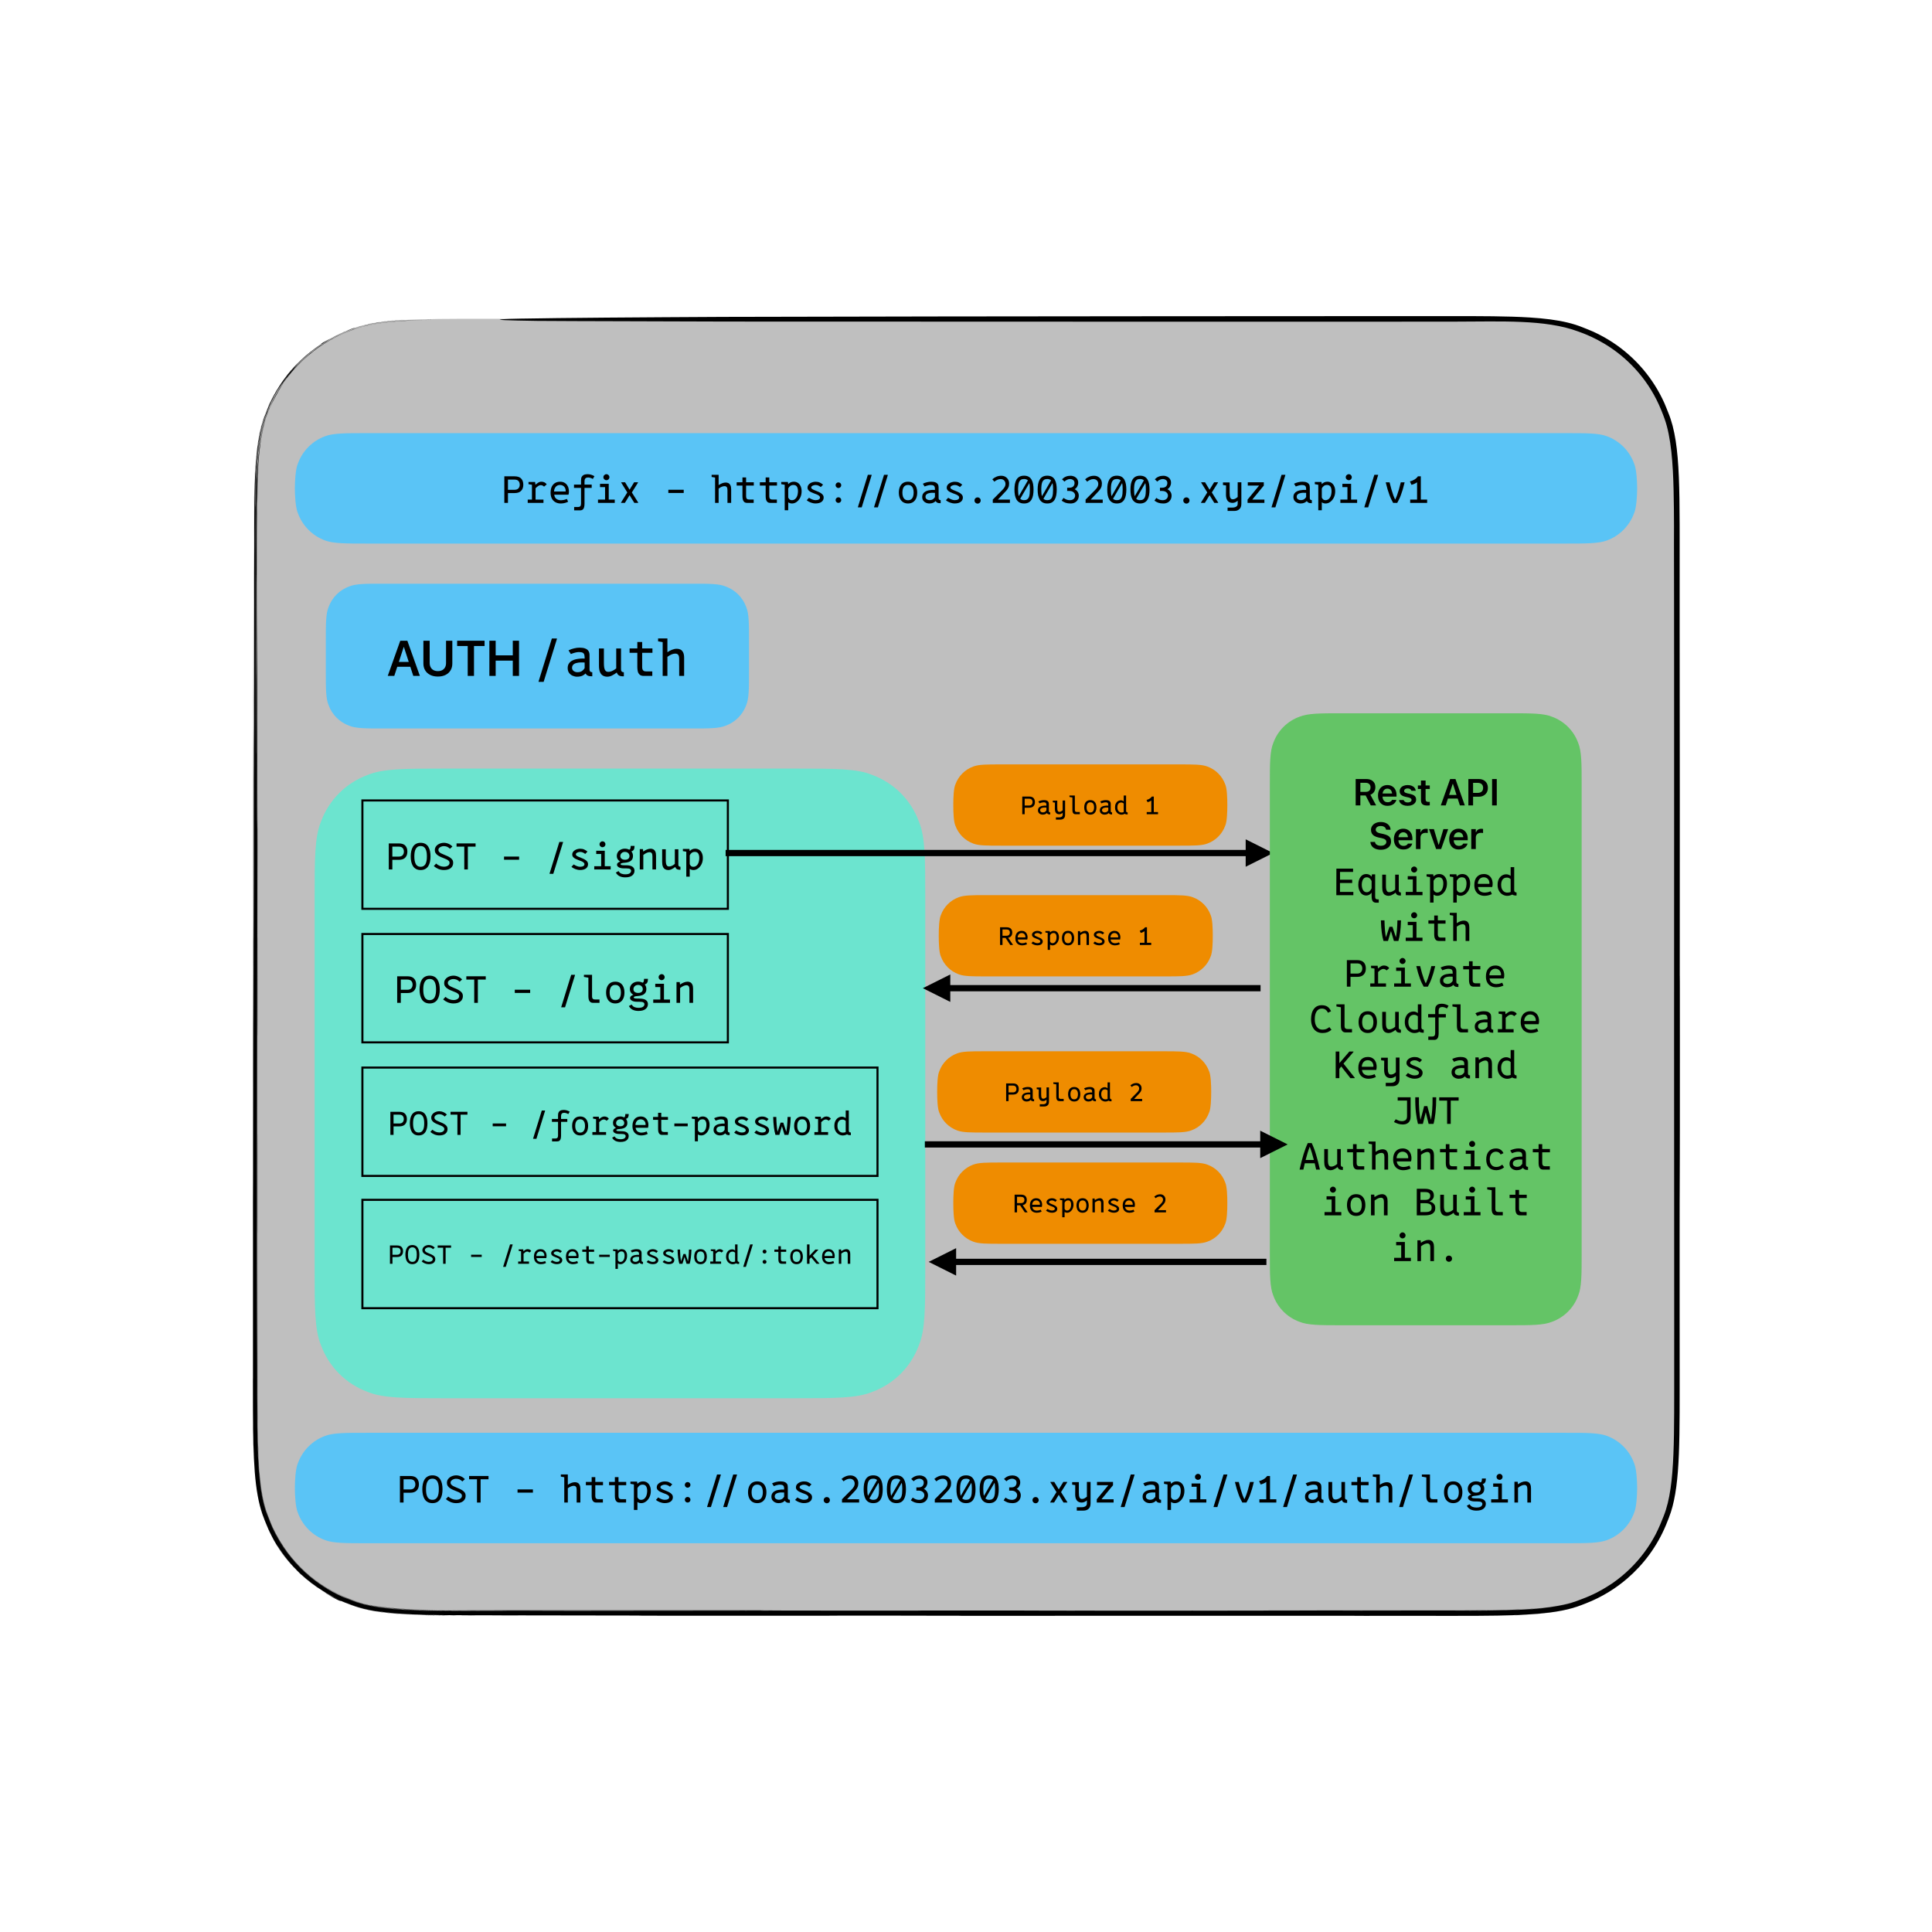 <svg xmlns="http://www.w3.org/2000/svg" xmlns:xlink="http://www.w3.org/1999/xlink" version="1.1" width="566.929" height="566.929" viewBox="0 0 566.929 566.929">
<defs>
<clipPath id="clip_0">
<path transform="matrix(1,0,0,-1,0,566.929)" d="M73.324 92.019H493.606V474.91H73.324Z"/>
</clipPath>
<clipPath id="clip_1">
<path transform="matrix(1,0,0,-1,0,566.929)" d="M91.718 156.018H272.119V342.002H91.718Z"/>
</clipPath>
<clipPath id="clip_2">
<path transform="matrix(1,0,0,-1,0,566.929)" d="M85.914 406.814H481.015V440.44H85.914Z"/>
</clipPath>
<clipPath id="clip_3">
<path transform="matrix(1,0,0,-1,0,566.929)" d="M86.524 407.424H480.405V439.83H86.524Z"/>
</clipPath>
<path id="font_4_17" d="M.062 .71H.334C.416 .71 .475 .69 .513 .649 .551 .608 .569 .554 .569 .486 .569 .418 .55 .363 .511 .323 .473 .282 .414 .262 .334 .262H.159V-0H.062V.71M.334 .622H.159V.35H.334C.382 .35 .417 .363 .44 .389 .462 .415 .474 .447 .474 .486 .474 .527 .462 .56 .44 .585 .417 .61 .382 .622 .334 .622Z"/>
<path id="font_4_36" d="M.067 .088H.18V.484L.088 .5V.559H.264L.274 .485C.298 .507 .324 .526 .351 .543 .378 .559 .407 .567 .437 .566 .466 .566 .493 .559 .517 .547 .542 .534 .561 .517 .573 .493L.503 .434C.493 .447 .479 .457 .463 .464 .447 .471 .431 .474 .413 .474 .391 .474 .369 .466 .347 .451 .325 .436 .302 .416 .277 .392V.388 .088H.488V0H.067V.088Z"/>
<path id="font_4_25" d="M.327-.016C.275-.016 .228-.004 .188 .018 .147 .04 .115 .073 .092 .116 .069 .159 .058 .211 .058 .273 .058 .367 .081 .44 .127 .49 .173 .541 .235 .566 .312 .566 .361 .566 .402 .556 .435 .535 .469 .515 .495 .487 .513 .453 .532 .419 .543 .381 .547 .34 .551 .299 .548 .259 .536 .219H.155C.16 .183 .171 .154 .188 .132 .206 .11 .227 .095 .253 .085 .279 .075 .307 .07 .337 .07 .353 .07 .374 .073 .402 .077 .43 .082 .461 .092 .494 .106L.527 .03C.483 .01 .445-.003 .413-.008 .382-.013 .353-.016 .327-.016M.151 .304H.461C.464 .335 .46 .364 .449 .39 .438 .416 .421 .438 .397 .454 .373 .47 .344 .479 .309 .479 .276 .479 .248 .47 .224 .454 .2 .438 .182 .416 .17 .39 .158 .364 .151 .335 .151 .304Z"/>
<path id="font_4_26" d="M.064 .489H.252V.604C.252 .644 .258 .674 .271 .697 .284 .719 .3 .735 .32 .745 .339 .755 .359 .761 .378 .763 .398 .765 .414 .767 .428 .767 .459 .767 .49 .762 .522 .753 .553 .743 .583 .73 .61 .714L.567 .64C.547 .652 .526 .661 .504 .668 .482 .675 .462 .679 .444 .679 .417 .679 .395 .674 .381 .665 .367 .656 .357 .643 .352 .626 .347 .608 .345 .587 .345 .561V.489H.537V.401H.345V-.023C.345-.053 .342-.082 .336-.109 .331-.136 .319-.158 .301-.175 .284-.192 .256-.2 .22-.2H.068V-.11H.169C.193-.11 .212-.106 .223-.097 .235-.089 .243-.077 .246-.064 .25-.05 .252-.037 .252-.023V.401H.064V.489Z"/>
<path id="font_4_29" d="M.31 .606C.288 .606 .27 .614 .254 .629 .237 .645 .229 .664 .229 .687 .229 .709 .237 .727 .254 .743 .27 .759 .288 .767 .31 .767 .332 .767 .351 .759 .367 .743 .382 .727 .39 .709 .39 .687 .39 .664 .382 .645 .367 .629 .351 .614 .332 .606 .31 .606M.085 .088H.274V.422H.139V.51H.372V.088H.533V0H.085V.088Z"/>
<path id="font_4_42" d="M.081 0V.01L.248 .279 .086 .541V.551H.189L.309 .352 .431 .551H.534V.541L.37 .279 .539 .01V0H.436L.309 .206 .184 0H.081Z"/>
<path id="font_4_1" d="M0 0Z"/>
<path id="font_4_2" d="M.516 .351V.265H.105V.351H.516Z"/>
<path id="font_4_28" d="M.022 .751H.209V.475C.237 .494 .268 .51 .301 .524 .334 .537 .366 .544 .399 .544 .426 .544 .451 .538 .473 .527 .494 .516 .511 .497 .524 .471 .537 .445 .544 .41 .544 .365V0H.445V.339C.445 .378 .439 .406 .426 .422 .413 .439 .393 .447 .366 .447 .344 .447 .32 .442 .295 .432 .269 .422 .241 .406 .209 .382V0H.114V.677L.022 .693V.751Z"/>
<path id="font_4_38" d="M.071 .551H.226V.68H.323V.551H.529V.463H.323V.177C.323 .164 .325 .15 .328 .136 .332 .123 .339 .112 .351 .103 .362 .094 .38 .09 .404 .09H.526V0H.353C.317 0 .29 .009 .272 .026 .254 .043 .241 .065 .235 .092 .229 .119 .226 .147 .226 .177V.463H.071V.551Z"/>
<path id="font_4_34" d="M.022 .559H.199L.209 .502C.228 .522 .249 .537 .274 .549 .299 .561 .327 .566 .358 .566 .401 .566 .439 .555 .472 .532 .505 .509 .529 .476 .546 .433 .563 .391 .57 .34 .566 .28 .562 .224 .548 .173 .523 .128 .498 .084 .467 .049 .43 .023 .393-.003 .353-.016 .311-.016 .29-.016 .27-.013 .253-.007 .236-.001 .222 .006 .209 .016V-.197H.115V.484L.022 .5V.559M.348 .479C.315 .479 .287 .471 .263 .453 .24 .435 .222 .413 .209 .385V.143C.218 .123 .23 .106 .245 .092 .261 .079 .281 .072 .306 .072 .352 .072 .389 .091 .418 .129 .447 .166 .463 .217 .468 .28 .473 .339 .466 .387 .447 .424 .429 .461 .396 .479 .348 .479Z"/>
<path id="font_4_37" d="M.083 .07 .144 .137C.171 .119 .2 .104 .23 .092 .26 .079 .29 .073 .319 .073 .359 .073 .388 .08 .408 .092 .428 .105 .438 .121 .438 .141 .438 .161 .43 .177 .414 .19 .398 .204 .378 .215 .352 .226 .327 .236 .3 .246 .272 .256 .244 .266 .217 .278 .191 .291 .166 .304 .145 .32 .129 .339 .113 .358 .105 .381 .105 .409 .105 .435 .112 .457 .125 .476 .139 .496 .156 .512 .177 .525 .199 .539 .222 .549 .247 .555 .272 .562 .296 .565 .32 .565 .362 .565 .398 .559 .429 .545 .46 .531 .49 .512 .52 .487L.46 .423C.438 .44 .416 .453 .394 .463 .372 .473 .348 .478 .32 .478 .291 .478 .265 .471 .241 .459 .217 .447 .205 .431 .203 .412 .203 .397 .21 .384 .226 .373 .242 .362 .262 .351 .287 .341 .313 .331 .34 .32 .368 .308 .397 .297 .424 .284 .449 .269 .475 .255 .495 .237 .512 .216 .528 .196 .536 .171 .536 .142 .536 .095 .517 .057 .48 .028 .442-0 .389-.015 .319-.015 .275-.015 .231-.006 .189 .01 .147 .026 .112 .046 .083 .07Z"/>
<path id="font_4_9" d="M.311 .397C.29 .397 .272 .405 .257 .42 .243 .434 .235 .452 .235 .473 .235 .493 .243 .511 .257 .526 .272 .54 .29 .548 .311 .548 .331 .548 .349 .54 .364 .526 .378 .511 .386 .493 .386 .473 .386 .452 .378 .434 .364 .42 .349 .405 .331 .397 .311 .397M.311 0C.29 0 .272 .007 .257 .022 .243 .037 .235 .054 .235 .075 .235 .096 .243 .114 .257 .128 .272 .143 .29 .15 .311 .15 .331 .15 .349 .143 .364 .128 .378 .114 .386 .096 .386 .075 .386 .054 .378 .037 .364 .022 .349 .007 .331 0 .311 0Z"/>
<path id="font_5_2" d="M0 0Z"/>
<path id="font_5_1" d="M-.143 .75H-.042V.74L-.307-.12H-.408V-.11L-.143 .75M.289 .75H.39V.74L.125-.12H.024V-.11L.289 .75Z"/>
<path id="font_4_33" d="M.311-.016C.258-.016 .213-.003 .176 .021 .14 .045 .112 .079 .093 .123 .075 .167 .065 .217 .065 .275 .065 .334 .075 .385 .093 .428 .112 .472 .14 .506 .176 .53 .213 .554 .258 .566 .311 .566 .364 .566 .409 .554 .445 .53 .481 .506 .509 .472 .528 .428 .546 .385 .556 .334 .556 .275 .556 .217 .546 .167 .528 .123 .509 .079 .481 .045 .445 .021 .409-.003 .364-.016 .311-.016M.311 .071C.347 .071 .376 .08 .398 .098 .42 .116 .436 .14 .446 .171 .456 .202 .461 .237 .461 .275 .461 .315 .456 .35 .446 .38 .436 .41 .42 .434 .398 .452 .376 .47 .347 .479 .311 .479 .275 .479 .245 .47 .223 .452 .201 .434 .185 .41 .175 .38 .165 .35 .16 .315 .16 .275 .16 .237 .165 .202 .175 .171 .185 .14 .201 .116 .223 .098 .245 .08 .275 .071 .311 .071Z"/>
<path id="font_4_22" d="M.508 .131C.508 .113 .512 .099 .519 .09 .527 .08 .542 .075 .563 .073V-.008C.525-.009 .495-.005 .475 .005 .454 .014 .439 .029 .429 .049 .412 .031 .39 .016 .363 .003 .336-.009 .3-.016 .255-.016 .227-.016 .199-.009 .17 .003 .142 .015 .118 .034 .099 .059 .08 .085 .07 .117 .07 .156 .07 .193 .078 .223 .094 .247 .109 .271 .13 .29 .156 .304 .181 .318 .209 .329 .24 .335 .27 .341 .3 .345 .33 .347 .359 .349 .386 .349 .41 .347V.361C.41 .387 .408 .408 .403 .425 .398 .443 .387 .456 .371 .465 .354 .473 .329 .478 .293 .478 .273 .478 .248 .474 .22 .467 .192 .46 .164 .45 .134 .438L.087 .512C.122 .53 .159 .543 .198 .552 .237 .562 .275 .566 .31 .566 .328 .566 .348 .565 .371 .562 .394 .559 .415 .553 .436 .543 .457 .533 .475 .518 .488 .497 .501 .477 .508 .449 .508 .413V.131M.158 .161C.158 .134 .169 .113 .191 .097 .212 .082 .237 .074 .264 .074 .306 .074 .337 .083 .36 .1 .382 .117 .399 .136 .41 .156V.268C.383 .27 .355 .271 .326 .27 .297 .269 .27 .265 .244 .258 .219 .252 .198 .241 .182 .225 .166 .21 .158 .189 .158 .161Z"/>
<path id="font_4_3" d="M.31-.019C.287-.019 .267-.01 .251 .006 .235 .022 .227 .042 .227 .064 .227 .088 .235 .107 .251 .123 .267 .139 .287 .147 .31 .147 .333 .147 .353 .139 .369 .123 .385 .107 .393 .088 .393 .064 .393 .042 .385 .022 .369 .006 .353-.01 .333-.019 .31-.019Z"/>
<path id="font_4_7" d="M.084 .631C.115 .659 .151 .682 .191 .699 .231 .716 .275 .725 .322 .725 .364 .725 .4 .715 .432 .697 .463 .679 .488 .654 .506 .623 .523 .592 .532 .557 .532 .518 .532 .476 .526 .441 .512 .411 .499 .382 .482 .356 .462 .333 .442 .31 .421 .288 .4 .266L.232 .088H.554V0H.096V.088L.272 .266C.296 .291 .321 .315 .346 .34 .371 .364 .392 .39 .409 .418 .426 .446 .435 .476 .435 .509 .435 .544 .423 .574 .4 .599 .377 .623 .345 .636 .305 .636 .277 .636 .248 .63 .219 .617 .19 .605 .163 .588 .138 .567L.084 .631Z"/>
<path id="font_4_5" d="M.312-.016C.262-.016 .221-.006 .188 .012 .155 .031 .129 .057 .109 .09 .09 .124 .076 .163 .067 .208 .059 .254 .055 .303 .055 .355 .055 .409 .059 .458 .067 .503 .076 .548 .09 .587 .109 .621 .129 .654 .155 .68 .188 .699 .221 .717 .262 .727 .312 .727 .361 .727 .402 .717 .435 .699 .468 .68 .493 .654 .512 .621 .531 .587 .545 .548 .553 .503 .561 .458 .565 .409 .565 .355 .565 .303 .561 .254 .553 .208 .545 .163 .531 .124 .512 .09 .493 .057 .468 .031 .435 .012 .402-.006 .361-.016 .312-.016M.152 .356C.152 .322 .154 .291 .156 .261 .158 .231 .163 .204 .17 .18L.414 .601C.402 .613 .388 .622 .372 .628 .355 .635 .335 .638 .312 .638 .277 .638 .249 .631 .227 .617 .206 .603 .19 .583 .179 .557 .169 .531 .162 .502 .158 .468 .154 .434 .152 .397 .152 .356M.312 .073C.347 .073 .375 .08 .396 .095 .416 .109 .432 .129 .442 .155 .452 .18 .458 .211 .462 .245 .465 .279 .467 .316 .467 .356 .467 .389 .466 .42 .464 .45 .462 .479 .458 .505 .452 .529L.209 .109C.221 .098 .235 .089 .252 .083 .269 .076 .289 .073 .312 .073Z"/>
<path id="font_4_8" d="M.534 .195C.534 .154 .525 .118 .507 .086 .489 .054 .464 .029 .431 .011 .398-.007 .358-.016 .313-.016 .261-.016 .217-.009 .182 .003 .147 .016 .111 .035 .076 .059L.126 .133C.149 .117 .174 .102 .201 .09 .229 .078 .26 .072 .294 .072 .342 .072 .377 .085 .401 .109 .425 .134 .437 .163 .437 .195 .437 .231 .422 .26 .394 .284 .366 .308 .328 .319 .278 .319H.224V.405H.28C.328 .405 .363 .417 .386 .44 .409 .464 .421 .494 .421 .531 .421 .566 .409 .592 .385 .61 .361 .628 .332 .637 .299 .637 .274 .637 .249 .631 .223 .619 .196 .607 .172 .59 .151 .569L.086 .631C.147 .693 .222 .725 .311 .725 .351 .725 .386 .717 .418 .702 .449 .686 .474 .665 .492 .637 .51 .609 .519 .575 .519 .537 .519 .502 .51 .469 .494 .439 .478 .408 .454 .384 .423 .365 .454 .351 .481 .329 .502 .299 .523 .268 .534 .234 .534 .195Z"/>
<path id="font_4_43" d="M.441-.023V.058C.421 .041 .4 .027 .376 .016 .353 .005 .325-.001 .293 0 .263 .001 .236 .008 .21 .023 .185 .038 .165 .061 .15 .094 .136 .126 .128 .169 .128 .222L.13 .466 .047 .478V.546H.226V.273C.226 .239 .228 .209 .231 .182 .235 .156 .243 .135 .255 .119 .267 .104 .286 .096 .311 .096 .335 .096 .356 .102 .376 .112 .396 .123 .417 .138 .441 .157V.551H.539V-.023C.539-.087 .522-.136 .487-.167 .452-.199 .408-.215 .352-.215H.171V-.125H.301C.326-.125 .349-.122 .37-.115 .391-.109 .408-.098 .421-.083 .435-.068 .441-.048 .441-.023Z"/>
<path id="font_4_44" d="M.085 .088 .393 .463H.091V.551H.519V.463L.211 .088H.535V0H.085V.088Z"/>
<path id="font_4_4" d="M.373 .75H.474V.74L.208-.12H.107V-.11L.373 .75Z"/>
<path id="font_4_40" d="M.057 .55H.16C.178 .476 .195 .411 .211 .356 .227 .3 .243 .25 .259 .207 .275 .164 .292 .124 .31 .087 .328 .124 .345 .164 .361 .207 .377 .25 .393 .3 .409 .356 .425 .411 .442 .476 .46 .55H.563C.546 .48 .529 .417 .514 .363 .498 .309 .482 .261 .466 .219 .451 .176 .435 .138 .418 .103 .402 .068 .384 .033 .365 0H.255C.236 .033 .219 .068 .202 .103 .185 .138 .169 .176 .154 .219 .138 .261 .122 .309 .106 .363 .091 .417 .074 .48 .057 .55Z"/>
<path id="font_4_6" d="M.544 .088V0H.091V.088H.275V.551C.232 .519 .182 .497 .125 .483L.084 .574C.124 .583 .164 .599 .204 .623 .243 .647 .275 .676 .298 .71H.375V.088H.544Z"/>
<clipPath id="clip_6">
<path transform="matrix(1,0,0,-1,0,566.929)" d="M94.997 352.557H220.398V396.258H94.997Z"/>
</clipPath>
<clipPath id="clip_7">
<path transform="matrix(1,0,0,-1,0,566.929)" d="M95.607 353.167H219.788V395.648H95.607Z"/>
</clipPath>
<path id="font_8_2" d="M.017 0H.148L.337 .579H.374V.705H.268L.017 0M.144 .183H.534L.5 .28H.177L.144 .183M.529 0H.661L.41 .705H.341V.579L.529 0Z"/>
<path id="font_8_5" d="M.356-.013C.416-.013 .467-.002 .511 .02 .554 .042 .587 .072 .611 .112 .634 .151 .646 .196 .646 .248V.705H.52V.258C.52 .226 .514 .197 .501 .173 .488 .149 .47 .13 .445 .116 .421 .103 .391 .096 .356 .096 .322 .096 .292 .103 .268 .116 .243 .13 .225 .149 .212 .173 .199 .197 .192 .226 .192 .258V.705H.066V.248C.066 .196 .078 .15 .102 .111 .125 .072 .159 .042 .202 .02 .245-.002 .297-.013 .356-.013Z"/>
<path id="font_8_4" d="M.239 0H.365V.599H.577V.705H.027V.599H.239V0Z"/>
<path id="font_8_3" d="M.066 0H.192V.306H.535V0H.66V.705H.535V.412H.192V.705H.066V0Z"/>
<path id="font_8_1" d="M0 0Z"/>
<path id="font_4_39" d="M.077 .55H.176V.257C.176 .223 .178 .193 .182 .167 .187 .14 .195 .119 .208 .104 .22 .089 .24 .081 .266 .081 .289 .081 .313 .086 .338 .097 .363 .107 .392 .125 .423 .151V.55H.519V.131C.519 .113 .523 .099 .531 .09 .54 .08 .555 .074 .576 .073V-.008C.531-.01 .499-.004 .478 .009 .457 .022 .443 .042 .434 .068 .405 .045 .373 .025 .339 .008 .306-.009 .272-.017 .237-.016 .207-.015 .18-.008 .156 .006 .131 .02 .112 .043 .098 .076 .084 .108 .077 .151 .077 .206V.55Z"/>
<clipPath id="clip_9">
<path transform="matrix(1,0,0,-1,0,566.929)" d="M105.429 299.332H214.502V332.959H105.429Z"/>
</clipPath>
<clipPath id="clip_10">
<path transform="matrix(1,0,0,-1,0,566.929)" d="M106.954 300.858H212.977V331.434H106.954Z"/>
</clipPath>
<path id="font_4_16" d="M.31-.016C.261-.016 .219-.006 .185 .013 .15 .032 .122 .058 .101 .092 .08 .126 .064 .166 .055 .21 .045 .255 .04 .303 .04 .355 .04 .407 .045 .456 .055 .501 .064 .545 .08 .585 .101 .619 .122 .653 .15 .679 .185 .698 .219 .717 .261 .727 .31 .727 .36 .727 .402 .717 .437 .698 .471 .679 .499 .653 .52 .619 .541 .585 .556 .545 .566 .501 .575 .456 .58 .407 .58 .355 .58 .303 .575 .255 .566 .21 .556 .166 .541 .126 .52 .092 .499 .058 .471 .032 .437 .013 .402-.006 .36-.016 .31-.016M.31 .073C.345 .073 .373 .081 .396 .096 .418 .111 .436 .131 .448 .158 .46 .184 .469 .214 .474 .248 .479 .282 .481 .318 .481 .355 .481 .393 .479 .428 .474 .462 .469 .496 .46 .526 .448 .552 .436 .578 .418 .599 .396 .615 .373 .63 .345 .638 .31 .638 .275 .638 .247 .63 .225 .615 .203 .599 .185 .578 .173 .552 .16 .526 .151 .496 .146 .462 .141 .428 .139 .393 .139 .355 .139 .318 .141 .282 .146 .248 .151 .214 .16 .184 .173 .158 .185 .131 .203 .111 .225 .096 .247 .081 .275 .073 .31 .073Z"/>
<path id="font_4_19" d="M.05 .092 .113 .16C.142 .134 .175 .113 .212 .098 .249 .083 .286 .075 .324 .075 .372 .075 .409 .085 .437 .104 .465 .123 .479 .149 .479 .181 .479 .202 .472 .22 .457 .234 .443 .249 .424 .262 .4 .274 .376 .285 .35 .297 .321 .307 .293 .318 .264 .33 .235 .342 .207 .355 .18 .37 .157 .386 .133 .403 .114 .423 .099 .446 .084 .469 .077 .497 .077 .529 .077 .561 .085 .59 .1 .614 .115 .639 .134 .66 .159 .677 .183 .693 .21 .706 .238 .714 .267 .722 .295 .727 .321 .727 .367 .727 .41 .718 .451 .7 .493 .682 .528 .657 .557 .625L.491 .564C.464 .59 .437 .609 .411 .62 .384 .63 .355 .636 .321 .636 .299 .636 .277 .632 .254 .623 .232 .615 .213 .603 .198 .587 .182 .572 .175 .553 .175 .532 .175 .51 .182 .492 .197 .477 .211 .461 .231 .448 .255 .436 .279 .424 .305 .412 .334 .401 .363 .389 .391 .377 .419 .365 .448 .352 .474 .337 .498 .321 .522 .305 .541 .285 .556 .263 .571 .24 .578 .213 .578 .181 .578 .122 .556 .074 .513 .038 .469 .002 .406-.016 .324-.016 .271-.016 .22-.005 .172 .015 .124 .036 .083 .062 .05 .092Z"/>
<path id="font_4_20" d="M.261-0V.622H.05V.71H.569V.622H.358V-0H.261Z"/>
<path id="font_4_27" d="M.128-.045C.148-.079 .174-.103 .206-.115 .238-.127 .272-.133 .308-.133 .367-.133 .409-.123 .433-.105 .458-.086 .47-.063 .47-.037 .47-.017 .461-.002 .443 .011 .425 .023 .39 .029 .339 .029H.284C.215 .029 .165 .039 .133 .06 .101 .08 .085 .103 .085 .129 .085 .146 .09 .16 .1 .171 .11 .183 .122 .192 .136 .199 .15 .207 .163 .212 .175 .214 .147 .229 .124 .25 .106 .276 .089 .302 .08 .333 .08 .368 .08 .406 .09 .44 .109 .471 .128 .501 .155 .524 .188 .541 .221 .558 .259 .567 .302 .567 .345 .567 .384 .557 .419 .539 .436 .543 .446 .555 .451 .575 .456 .594 .459 .616 .459 .642H.564C.564 .601 .558 .568 .546 .544 .533 .519 .511 .502 .478 .493 .492 .476 .502 .457 .51 .436 .518 .415 .521 .392 .521 .368 .521 .324 .511 .289 .489 .262 .468 .236 .44 .216 .405 .204 .369 .192 .331 .184 .289 .182 .259 .181 .233 .177 .213 .171 .193 .165 .183 .156 .183 .144 .183 .135 .189 .128 .201 .124 .213 .119 .227 .117 .245 .116 .263 .115 .281 .114 .299 .114H.329C.412 .114 .472 .101 .508 .074 .545 .047 .563 .011 .563-.033 .563-.086 .543-.13 .501-.164 .459-.199 .395-.216 .31-.216 .252-.216 .201-.206 .157-.185 .114-.165 .079-.131 .054-.085L.128-.045M.302 .265C.342 .265 .373 .274 .394 .292 .415 .31 .426 .336 .426 .368 .426 .387 .421 .405 .411 .421 .402 .438 .388 .452 .369 .463 .351 .474 .328 .479 .302 .479 .275 .479 .252 .474 .234 .463 .215 .452 .201 .438 .191 .421 .182 .405 .176 .387 .176 .368 .175 .336 .186 .31 .21 .292 .233 .274 .264 .265 .302 .265Z"/>
<path id="font_4_32" d="M.087 .555H.173L.182 .488C.211 .51 .244 .529 .281 .544 .317 .559 .352 .566 .386 .566 .412 .566 .435 .56 .457 .548 .479 .536 .497 .516 .51 .488 .524 .46 .53 .423 .53 .377V0H.432V.362C.432 .4 .425 .428 .412 .445 .399 .462 .379 .471 .353 .471 .329 .471 .304 .465 .276 .453 .248 .441 .217 .422 .183 .395V0H.087V.555Z"/>
<clipPath id="clip_11">
<path transform="matrix(1,0,0,-1,0,566.929)" d="M105.429 260.142H214.502V293.769H105.429Z"/>
</clipPath>
<clipPath id="clip_12">
<path transform="matrix(1,0,0,-1,0,566.929)" d="M106.954 261.667H212.977V292.244H106.954Z"/>
</clipPath>
<path id="font_4_31" d="M.093 .75H.31V.177C.31 .164 .311 .15 .315 .136 .318 .123 .325 .112 .337 .103 .349 .094 .367 .09 .391 .09H.509V0H.342C.305 0 .278 .009 .259 .026 .24 .043 .228 .065 .221 .092 .215 .119 .212 .147 .212 .177V.672L.093 .693V.75Z"/>
<clipPath id="clip_13">
<path transform="matrix(1,0,0,-1,0,566.929)" d="M105.429 220.952H258.408V254.579H105.429Z"/>
</clipPath>
<clipPath id="clip_14">
<path transform="matrix(1,0,0,-1,0,566.929)" d="M106.954 222.477H256.883V253.054H106.954Z"/>
</clipPath>
<path id="font_4_41" d="M.041 .551H.137C.139 .457 .143 .373 .149 .296 .156 .22 .165 .153 .176 .095L.269 .378H.351L.444 .095C.455 .153 .464 .22 .47 .296 .477 .373 .481 .457 .483 .551H.579C.576 .429 .568 .322 .556 .23 .544 .138 .528 .061 .509 0H.389L.31 .266 .231 0H.111C.092 .061 .076 .138 .064 .23 .052 .322 .044 .429 .041 .551Z"/>
<path id="font_4_24" d="M.504 .132C.504 .095 .525 .075 .567 .073V-.008C.541-.009 .518-.007 .499-.003 .48 .001 .465 .008 .452 .018 .433 .008 .413 0 .39-.007 .367-.013 .343-.017 .318-.017 .272-.017 .229-.004 .19 .02 .15 .044 .119 .078 .095 .122 .071 .166 .06 .216 .06 .273 .06 .335 .07 .387 .092 .429 .113 .471 .141 .504 .177 .526 .212 .548 .25 .559 .292 .559 .315 .559 .337 .555 .356 .547 .376 .539 .394 .529 .409 .516V.751H.504V.132M.155 .274C.155 .233 .162 .197 .176 .167 .19 .136 .21 .112 .235 .095 .259 .079 .287 .07 .318 .07 .353 .07 .384 .076 .409 .086V.429C.398 .441 .383 .452 .366 .459 .349 .467 .331 .471 .312 .471 .258 .471 .218 .453 .193 .418 .167 .383 .155 .335 .155 .274Z"/>
<clipPath id="clip_15">
<path transform="matrix(1,0,0,-1,0,566.929)" d="M105.429 182.139H258.408V215.765H105.429Z"/>
</clipPath>
<clipPath id="clip_16">
<path transform="matrix(1,0,0,-1,0,566.929)" d="M106.954 183.664H256.883V214.24H106.954Z"/>
</clipPath>
<path id="font_4_30" d="M.464 0 .256 .249 .192 .181V0H.095V.751H.192V.312L.418 .551H.532V.541L.318 .314 .575 .01V0H.464Z"/>
<clipPath id="clip_17">
<path transform="matrix(1,0,0,-1,0,566.929)" d="M212.321 311.976H374.195V321.248H212.321Z"/>
</clipPath>
<clipPath id="clip_18">
<path transform="matrix(1,0,0,-1,0,566.929)" d="M370.512 272.32H270.19V281.591H370.512Z"/>
</clipPath>
<clipPath id="clip_19">
<path transform="matrix(1,0,0,-1,0,566.929)" d="M73.324 92.019H493.606V474.91H73.324Z"/>
</clipPath>
<clipPath id="clip_20">
<path transform="matrix(1,0,0,-1,0,566.929)" d="M372.014 177.436H464.733V358.236H372.014Z"/>
</clipPath>
<clipPath id="clip_21">
<path transform="matrix(1,0,0,-1,0,566.929)" d="M372.623 178.046H464.123V357.626H372.623Z"/>
</clipPath>
<path id="font_22_5" d="M.086 0H.211V.266H.345C.346 .266 .347 .266 .348 .266 .35 .266 .351 .266 .352 .266L.49 0H.633L.479 .285C.521 .3 .554 .326 .577 .362 .601 .398 .612 .439 .612 .485V.486C.612 .531 .603 .57 .583 .603 .564 .635 .536 .66 .5 .678 .464 .696 .421 .705 .37 .705H.086V0M.211 .363V.604H.354C.395 .604 .426 .593 .449 .571 .472 .55 .483 .521 .483 .483V.482C.483 .445 .472 .415 .45 .394 .428 .373 .397 .363 .357 .363H.211Z"/>
<path id="font_22_7" d="M.301-.011C.337-.011 .369-.006 .396 .003 .424 .012 .447 .025 .466 .04 .485 .055 .5 .072 .511 .089 .523 .107 .53 .125 .535 .142L.536 .147H.42L.419 .143C.415 .135 .409 .126 .399 .117 .389 .108 .376 .1 .36 .094 .345 .088 .326 .085 .304 .085 .276 .085 .252 .091 .231 .103 .211 .116 .195 .133 .184 .157 .173 .18 .167 .208 .167 .241V.29C.167 .324 .173 .353 .184 .377 .196 .4 .211 .418 .23 .43 .25 .443 .272 .449 .297 .449 .322 .449 .344 .443 .363 .431 .382 .419 .397 .402 .408 .378 .418 .355 .424 .325 .424 .29V.242L.481 .318H.107V.236H.541V.276C.541 .33 .531 .377 .511 .417 .491 .457 .463 .488 .426 .51 .39 .533 .346 .544 .296 .544 .245 .544 .201 .532 .164 .509 .126 .486 .097 .454 .077 .412 .057 .371 .046 .322 .046 .266V.265C.046 .209 .057 .16 .077 .119 .098 .077 .127 .045 .165 .023 .203 0 .248-.011 .301-.011Z"/>
<path id="font_22_9" d="M.274-.011C.318-.011 .357-.004 .391 .01 .425 .024 .452 .044 .472 .07 .491 .095 .501 .125 .501 .159V.159C.501 .185 .495 .208 .484 .227 .473 .245 .456 .261 .434 .274 .411 .287 .382 .297 .347 .305L.261 .324C.242 .329 .226 .334 .214 .34 .203 .346 .194 .352 .189 .36 .183 .368 .181 .377 .181 .388V.388C.181 .401 .185 .413 .193 .423 .201 .433 .212 .441 .226 .446 .24 .451 .256 .454 .274 .454 .302 .454 .325 .448 .343 .436 .36 .424 .371 .409 .375 .391H.49V.393C.487 .422 .477 .448 .459 .47 .442 .493 .417 .511 .386 .524 .355 .537 .318 .544 .274 .544 .232 .544 .195 .537 .163 .523 .131 .51 .106 .491 .088 .466 .07 .442 .061 .413 .061 .381V.381C.061 .355 .066 .332 .077 .312 .088 .293 .104 .276 .127 .263 .149 .25 .177 .239 .21 .232L.297 .213C.326 .206 .347 .197 .36 .186 .373 .176 .379 .163 .379 .147V.147C.379 .133 .375 .122 .366 .111 .357 .101 .345 .093 .33 .088 .315 .082 .297 .079 .276 .079 .246 .079 .222 .085 .204 .097 .186 .109 .174 .124 .167 .143H.167 .046L.047 .142C.05 .112 .061 .085 .08 .063 .099 .04 .125 .022 .158 .009 .19-.004 .229-.011 .274-.011Z"/>
<path id="font_22_10" d="M.282-.003C.294-.003 .305-.002 .316-.001 .327-0 .337 .001 .345 .002V.096C.338 .096 .332 .095 .326 .095 .32 .094 .313 .094 .305 .094 .28 .094 .261 .1 .25 .112 .239 .124 .233 .143 .233 .17V.439H.345V.533H.233V.665H.11V.533H.027V.439H.11V.142C.11 .09 .123 .053 .15 .031 .177 .008 .221-.003 .282-.003Z"/>
<path id="font_22_1" d="M0 0Z"/>
<path id="font_22_2" d="M.033 0H.165L.35 .574H.388V.705H.283L.033 0M.159 .183H.548L.515 .28H.192L.159 .183M.543 0H.675L.425 .705H.358V.574L.543 0Z"/>
<path id="font_22_4" d="M.148 .233H.366C.414 .233 .455 .243 .491 .263 .527 .283 .556 .31 .576 .345 .596 .381 .606 .422 .606 .469V.47C.606 .517 .596 .558 .576 .594 .556 .629 .527 .656 .491 .676 .455 .695 .414 .705 .366 .705H.148V.603H.335C.381 .603 .416 .591 .441 .568 .466 .545 .479 .512 .479 .469V.468C.479 .426 .466 .393 .441 .37 .416 .347 .381 .335 .335 .335H.148V.233M.085 0H.211V.705H.085V0Z"/>
<path id="font_22_3" d="M.086 0H.211V.705H.086V0Z"/>
<path id="font_22_6" d="M.331-.018C.387-.018 .436-.009 .477 .01 .518 .028 .55 .053 .572 .087 .594 .12 .605 .159 .605 .205V.206C.605 .241 .598 .272 .584 .298 .569 .323 .547 .345 .516 .362 .485 .379 .444 .393 .395 .404L.319 .42C.29 .426 .266 .434 .248 .443 .23 .452 .216 .463 .208 .476 .2 .488 .195 .503 .195 .519V.52C.195 .54 .201 .557 .213 .572 .224 .586 .24 .598 .26 .605 .28 .613 .303 .617 .329 .617 .356 .617 .38 .613 .4 .605 .42 .597 .436 .586 .448 .572 .461 .558 .468 .542 .471 .523L.472 .517H.592L.592 .524C.589 .562 .577 .596 .555 .626 .533 .656 .503 .679 .465 .697 .427 .714 .382 .723 .33 .723 .279 .723 .234 .714 .195 .696 .156 .679 .125 .654 .103 .622 .08 .591 .069 .554 .069 .512V.511C.069 .476 .077 .446 .091 .419 .106 .392 .128 .369 .158 .351 .189 .333 .228 .318 .276 .308L.352 .293C.397 .283 .43 .27 .45 .254 .47 .237 .479 .217 .479 .191V.191C.479 .171 .473 .153 .461 .137 .449 .122 .431 .11 .41 .101 .388 .092 .363 .088 .334 .088 .305 .088 .278 .092 .255 .1 .232 .108 .214 .12 .2 .134 .187 .149 .179 .166 .176 .186L.176 .191H.053L.054 .184C.057 .144 .07 .109 .093 .078 .116 .048 .148 .024 .188 .008 .228-.009 .276-.018 .331-.018Z"/>
<path id="font_22_8" d="M.073 0H.194V.31C.194 .336 .2 .358 .211 .376 .222 .395 .238 .409 .258 .419 .278 .429 .301 .434 .328 .434 .339 .434 .349 .434 .359 .433 .369 .432 .378 .43 .388 .428V.537C.382 .538 .375 .54 .366 .541 .357 .541 .348 .542 .339 .542 .305 .542 .275 .534 .252 .518 .228 .502 .212 .48 .203 .451H.194V.533H.073V0Z"/>
<path id="font_22_11" d="M.216 0H.35L.538 .533H.411L.288 .118H.28L.157 .533H.027L.216 0Z"/>
<path id="font_4_13" d="M.545 .088V0H.09L.092 .71H.538V.622H.189V.414H.514V.326H.188V.088H.545Z"/>
<path id="font_4_35" d="M.413-.023V.068C.396 .045 .376 .027 .352 .013 .329-.001 .302-.008 .272-.008 .236-.008 .204 0 .178 .016 .151 .031 .129 .053 .111 .08 .093 .108 .079 .138 .07 .173 .061 .207 .057 .243 .057 .279 .057 .329 .065 .376 .081 .42 .097 .464 .121 .499 .153 .526 .185 .553 .224 .566 .272 .566 .303 .566 .33 .56 .353 .547 .377 .535 .397 .518 .414 .497L.423 .558H.508V-.023C.508-.049 .51-.069 .514-.081 .519-.094 .528-.102 .541-.106 .555-.11 .576-.112 .604-.112V-.2H.543C.506-.2 .479-.193 .46-.177 .441-.162 .429-.141 .422-.114 .416-.087 .413-.057 .413-.023M.283 .479C.258 .479 .237 .473 .22 .461 .203 .449 .189 .433 .179 .414 .169 .394 .162 .373 .157 .349 .153 .326 .15 .303 .15 .279 .15 .257 .153 .234 .157 .21 .162 .187 .169 .165 .179 .146 .189 .126 .203 .11 .22 .098 .237 .086 .258 .08 .283 .08 .313 .08 .34 .09 .362 .111 .384 .132 .401 .156 .413 .184V.379C.401 .407 .384 .431 .362 .45 .34 .47 .313 .479 .283 .479Z"/>
<path id="font_4_12" d="M.341-.016C.277-.016 .222-.001 .177 .028 .131 .058 .096 .1 .072 .155 .047 .21 .035 .276 .035 .352 .035 .47 .06 .562 .111 .628 .161 .694 .231 .727 .321 .727 .383 .727 .434 .714 .473 .688 .512 .662 .544 .621 .569 .566L.488 .526C.469 .562 .447 .59 .421 .609 .395 .627 .362 .637 .323 .637 .263 .637 .217 .612 .184 .562 .15 .512 .134 .442 .134 .352 .134 .265 .152 .197 .189 .148 .225 .099 .276 .074 .341 .074 .377 .074 .409 .08 .438 .09 .466 .101 .495 .119 .524 .143L.581 .07C.545 .04 .508 .018 .471 .004 .434-.009 .391-.016 .341-.016Z"/>
<path id="font_4_15" d="M.466 0 .222 .312 .171 .248V0H.073V.711H.171V.4L.438 .711H.549V.701L.282 .389 .583 .01V0H.466Z"/>
<path id="font_4_14" d="M.18 .711H.526V.203C.526 .157 .52 .12 .507 .091 .494 .063 .477 .041 .456 .025 .436 .01 .413-.001 .389-.007 .365-.013 .342-.016 .319-.016 .275-.016 .234-.01 .197 .001 .16 .013 .121 .029 .08 .049L.127 .124C.146 .115 .169 .104 .197 .092 .224 .079 .256 .073 .292 .073 .332 .073 .366 .083 .391 .102 .417 .121 .43 .156 .43 .208V.623H.18V.711Z"/>
<path id="font_4_21" d="M.03 .711H.128C.125 .585 .128 .472 .136 .371 .144 .271 .155 .182 .17 .106L.267 .474H.353L.45 .107C.464 .183 .475 .272 .482 .372 .49 .472 .493 .585 .492 .711H.59C.59 .554 .583 .416 .57 .297 .557 .179 .54 .079 .518 0H.387L.31 .311 .233 0H.102C.08 .079 .062 .179 .048 .297 .034 .416 .028 .554 .03 .711Z"/>
<path id="font_4_10" d="M.038 0C.072 .152 .107 .287 .143 .406 .179 .524 .217 .626 .258 .71H.362C.403 .626 .442 .524 .477 .406 .513 .287 .548 .152 .582 0H.481C.474 .029 .468 .058 .461 .086 .454 .115 .448 .143 .442 .17H.178C.172 .143 .166 .115 .159 .086 .152 .058 .146 .029 .139 0H.038M.2 .258H.42C.403 .326 .385 .39 .367 .449 .349 .508 .33 .563 .31 .613 .29 .563 .271 .508 .253 .449 .235 .39 .217 .326 .2 .258Z"/>
<path id="font_4_23" d="M.337-.016C.253-.016 .186 .008 .138 .059 .09 .109 .066 .181 .066 .273 .066 .365 .09 .437 .136 .489 .182 .541 .247 .566 .329 .566 .373 .566 .413 .555 .448 .533 .483 .511 .509 .48 .527 .44L.451 .405C.439 .429 .423 .447 .401 .46 .38 .472 .356 .479 .329 .479 .277 .479 .236 .461 .206 .424 .176 .388 .161 .338 .161 .273 .161 .21 .177 .161 .207 .125 .238 .089 .281 .071 .337 .071 .369 .071 .397 .077 .422 .088 .448 .1 .472 .115 .494 .133L.544 .062C.518 .038 .487 .019 .451 .006 .415-.008 .377-.015 .337-.016Z"/>
<path id="font_4_11" d="M.07 .71H.292C.365 .71 .422 .696 .464 .667 .506 .638 .527 .593 .527 .532 .527 .494 .517 .462 .495 .435 .473 .408 .445 .387 .411 .372 .439 .365 .465 .354 .489 .34 .512 .325 .53 .307 .544 .284 .558 .261 .565 .232 .565 .199 .565 .159 .558 .126 .543 .101 .528 .075 .507 .055 .481 .04 .455 .025 .426 .015 .394 .009 .362 .003 .328 0 .292 0H.07V.71M.292 .622H.168V.413H.292C.338 .413 .372 .421 .395 .438 .418 .454 .43 .481 .43 .519 .43 .556 .418 .582 .395 .598 .372 .614 .338 .622 .292 .622M.292 .325H.168V.088H.292C.323 .088 .352 .09 .379 .095 .405 .1 .427 .11 .443 .127 .46 .144 .468 .171 .468 .206 .468 .239 .46 .265 .443 .282 .427 .299 .405 .31 .379 .316 .352 .322 .323 .325 .292 .325Z"/>
<clipPath id="clip_23">
<path transform="matrix(1,0,0,-1,0,566.929)" d="M279.127 318.163H360.76V343.23H279.127Z"/>
</clipPath>
<clipPath id="clip_24">
<path transform="matrix(1,0,0,-1,0,566.929)" d="M279.737 318.773H360.15V342.62H279.737Z"/>
</clipPath>
<clipPath id="clip_25">
<path transform="matrix(1,0,0,-1,0,566.929)" d="M274.857 279.802H356.49V304.869H274.857Z"/>
</clipPath>
<clipPath id="clip_26">
<path transform="matrix(1,0,0,-1,0,566.929)" d="M275.467 280.412H355.88V304.259H275.467Z"/>
</clipPath>
<path id="font_4_18" d="M.065 .71H.319C.4 .71 .459 .691 .497 .654 .535 .617 .554 .564 .554 .496 .554 .441 .54 .396 .513 .36 .486 .323 .445 .3 .391 .289L.581 .01V0H.474L.286 .282H.163V0H.065V.71M.319 .622H.163V.37H.319C.366 .37 .401 .382 .424 .406 .447 .429 .458 .459 .458 .496 .458 .58 .412 .622 .319 .622Z"/>
<clipPath id="clip_27">
<path transform="matrix(1,0,0,-1,0,566.929)" d="M270.777 226.476H378.465V235.748H270.777Z"/>
</clipPath>
<clipPath id="clip_28">
<path transform="matrix(1,0,0,-1,0,566.929)" d="M274.394 233.983H356.027V259.05H274.394Z"/>
</clipPath>
<clipPath id="clip_29">
<path transform="matrix(1,0,0,-1,0,566.929)" d="M275.004 234.593H355.417V258.44H275.004Z"/>
</clipPath>
<clipPath id="clip_30">
<path transform="matrix(1,0,0,-1,0,566.929)" d="M372.227 192.004H271.905V201.276H372.227Z"/>
</clipPath>
<clipPath id="clip_31">
<path transform="matrix(1,0,0,-1,0,566.929)" d="M73.324 92.019H493.606V474.91H73.324Z"/>
</clipPath>
<clipPath id="clip_32">
<path transform="matrix(1,0,0,-1,0,566.929)" d="M279.127 201.343H360.76V226.41H279.127Z"/>
</clipPath>
<clipPath id="clip_33">
<path transform="matrix(1,0,0,-1,0,566.929)" d="M279.737 201.952H360.15V225.8H279.737Z"/>
</clipPath>
<clipPath id="clip_34">
<path transform="matrix(1,0,0,-1,0,566.929)" d="M85.914 113.471H481.015V147.097H85.914Z"/>
</clipPath>
<clipPath id="clip_35">
<path transform="matrix(1,0,0,-1,0,566.929)" d="M86.524 114.081H480.405V146.487H86.524Z"/>
</clipPath>
</defs>
<g clip-path="url(#clip_0)">
<path transform="matrix(1,0,0,-1,0,566.929)" d="M142.214 473.385H424.715C444.483 473.385 456.344 473.385 464.252 470.084 475.651 465.935 484.63 456.955 488.779 445.556 492.08 437.649 492.08 425.788 492.08 406.02V160.909C492.08 141.141 492.08 129.28 488.779 121.373 484.63 109.974 475.651 100.994 464.252 96.845 456.344 93.544 444.483 93.544 424.715 93.544H142.214C122.446 93.544 110.585 93.544 102.677 96.845 91.278 100.994 82.299 109.974 78.15 121.373 74.849 129.28 74.849 141.141 74.849 160.909V406.02C74.849 425.788 74.849 437.649 78.15 445.556 82.299 456.955 91.278 465.935 102.677 470.084 110.585 473.385 122.446 473.385 142.214 473.385ZM142.214 473.385" fill="#bfbfbf"/>
<path transform="matrix(1,0,0,-1,0,566.929)" d="M74.457 389.705C74.445 392.823 74.44 406.348 74.465 406.548 74.464 404.698 74.464 403.513 74.464 401.789 74.465 400.065 74.466 398.227 74.466 396.516 74.467 393.094 74.467 390.18 74.457 389.705ZM74.445 362.733C74.428 367.613 74.439 378.32 74.454 381.709 74.448 376.016 74.465 364.495 74.445 362.733ZM74.516 404.072C74.516 404.97 74.517 405.952 74.517 407.492 74.517 409.032 74.518 410.614 74.521 412.183 74.527 415.322 74.545 418.396 74.592 421.107 74.684 426.528 74.932 430.471 75.062 431.981 74.793 428.645 74.607 423.315 74.557 417.539 74.532 414.651 74.528 411.689 74.525 409.105 74.523 406.521 74.521 404.886 74.516 404.072ZM162.585 92.797C159.468 92.785 146.05 92.78 146.05 92.805 150.929 92.8 161.637 92.817 162.585 92.797ZM89.625 103.668C87.749 105.258 84.967 108.053 82.785 111.102 80.604 114.151 79.031 117.403 78.354 119.003 79.499 116.32 81.645 112.485 84.035 109.475 86.425 106.465 88.956 104.252 89.625 103.668ZM74.433 138.985C74.187 144.189 74.16 150.663 74.156 155.819 74.153 158.397 74.157 160.706 74.16 161.596 74.164 162.485 74.168 162.782 74.174 162.274 74.164 160.647 74.149 153.962 74.201 148.767 74.253 143.572 74.421 139.541 74.433 138.985ZM75.506 395.398C75.497 384.555 75.516 376.694 75.514 369.375 75.51 332.644 75.465 388.214 75.506 395.398ZM74.226 220.012C74.226 212.693 74.221 206.865 74.208 203.341 74.21 210.118 74.2 219.606 74.226 220.012ZM74.251 283.037C74.237 284.664 74.244 322.072 74.263 342.809 74.266 325.19 74.265 281.411 74.251 283.037ZM75.516 307.705C75.497 283.444 75.499 244.68 75.488 227.06 75.478 209.576 75.466 258.234 75.471 302.961 75.477 347.824 75.523 310.822 75.532 329.12 75.543 347.282 75.554 311.636 75.541 293.474 75.528 275.447 75.533 305.537 75.516 307.705ZM75.603 308.789C75.602 317.599 75.606 325.19 75.619 330.204 75.628 321.123 75.635 312.449 75.603 308.789ZM147.5 473.254C150.482 473.5 171.626 473.7 194.803 473.844 200.572 473.877 206.342 473.909 212.287 473.942 254.71 474.05 297.404 474.105 340.099 474.132 348.552 474.137 357.006 474.141 365.715 474.145 378.795 474.154 391.908 474.16 405.055 474.165 408.342 474.166 411.631 474.167 414.922 474.168 416.567 474.168 418.213 474.169 419.86 474.169 420.683 474.17 421.507 474.17 422.33 474.17 423.154 474.17 423.62 474.17 424.843 474.171 434.62 474.172 442.479 474.173 448.913 473.765 453.181 473.494 456.822 473.044 460.002 472.276 461.592 471.892 463.067 471.428 464.442 470.863 465.129 470.58 466.492 470.072 467.539 469.596 468.585 469.12 469.612 468.601 470.616 468.041 477.672 464.108 483.372 458.257 487.122 451.243 487.59 450.367 488.028 449.472 488.435 448.56 488.842 447.648 489.291 446.428 489.539 445.831 490.036 444.636 490.457 443.361 490.815 441.996 491.53 439.265 491.993 436.175 492.297 432.622 492.601 429.07 492.746 425.055 492.816 420.473 492.851 418.182 492.867 415.749 492.874 413.16 492.877 411.866 492.879 410.533 492.879 409.159 492.88 407.786 492.879 406.248 492.879 405.282 492.877 397.557 492.875 389.814 492.876 382.021 492.877 366.434 492.888 350.576 492.921 334.311 492.939 326.179 492.933 291.346 492.911 279.012 492.964 290.939 492.942 233.743 492.941 236.318 492.922 229.947 492.91 223.306 492.906 216.665 492.9 210.023 492.891 218.427 492.885 226.83 492.875 219.375 492.87 211.921 492.869 204.331 492.87 196.369 492.872 188.408 492.874 180.205 492.876 176.868 492.878 173.498 492.88 170.109 492.881 168.414 492.881 166.714 492.882 165.011 492.882 163.308 492.883 161.901 492.883 159.412 492.883 149.458 492.858 141.522 492.36 135.132 492.111 131.937 491.743 129.125 491.205 126.624 490.666 124.124 490.155 122.519 488.853 119.384 486.248 113.115 482.243 107.801 477.494 103.72 474.253 100.93 470.207 98.314 465.328 96.423 464.108 95.95 463.485 95.698 462.619 95.412 461.752 95.126 460.831 94.867 459.849 94.633 457.884 94.167 455.672 93.805 453.148 93.535 448.1 92.993 441.803 92.824 433.634 92.784 431.591 92.774 429.431 92.771 427.144 92.771 424.857 92.77 423.182 92.771 421.568 92.771 418.339 92.771 415.067 92.771 411.762 92.771 385.324 92.773 356.777 92.776 331.397 92.779 280.639 92.785 242.553 92.794 259.359 92.799 297.31 92.813 277.792 92.833 267.627 92.837 261.663 92.838 253.667 92.84 244.721 92.843 244.992 92.833 245.67 92.825 247.025 92.82 230.083 92.813 206.228 92.784 182.916 92.811 187.253 92.815 192.81 92.815 194.843 92.828 183.052 92.827 192.404 92.854 184.678 92.863 163.127 92.87 152.827 92.877 177.766 92.874 166.177 92.886 156.69 92.902 147.236 92.919 144.872 92.923 142.573 92.926 139.166 92.932 135.759 92.938 132.554 92.95 129.513 92.988 123.43 93.065 117.988 93.232 113.073 93.817 109.349 94.251 108.775 94.47 109.099 94.407 109.423 94.345 110.855 94.096 111.925 93.945 110.346 94.156 108.62 94.446 106.896 94.865 106.035 95.074 105.173 95.316 104.325 95.597 103.477 95.878 102.793 96.146 101.492 96.657 96.285 98.7 91.251 102.003 87.331 105.907 83.41 109.811 80.619 114.257 78.921 117.923 78.072 119.756 77.521 121.275 77.216 122.092 76.911 122.909 76.727 123.513 76.643 123.786 76.558 124.058 76.765 123.236 77.323 121.784 77.882 120.331 79.314 116.578 81.604 112.99 83.894 109.403 87.16 105.578 91.359 102.356 95.558 99.134 101.2 96.539 104.836 95.405 112.109 93.137 122.728 93.018 131.106 92.948 135.294 92.913 138.713 92.918 140.161 92.917 141.608 92.915 141.007 92.912 137.97 92.912 133.035 92.914 126.213 92.928 120.796 93.167 115.38 93.407 111.233 93.943 109.1 94.339 113.831 93.449 120.285 93.078 127.791 92.961 131.544 92.903 135.526 92.896 139.418 92.893 143.309 92.89 145.44 92.889 147.405 92.886 145.27 92.885 143.177 92.883 139.682 92.884 136.186 92.884 132.843 92.89 129.819 92.921 123.771 92.984 119.04 93.184 115.965 93.434 123.622 92.803 131.046 92.893 134.277 92.871 126.288 92.9 120.617 93.012 115.511 93.456 112.958 93.678 110.576 93.984 108.284 94.457 107.138 94.693 106.014 94.972 104.911 95.313 103.807 95.653 102.95 95.976 101.236 96.661 98.198 97.879 99.513 97.402 99.943 97.218 100.374 97.033 99.647 96.744 93.908 100.493 92.878 101.173 94.74 99.886 96.923 98.71 99.106 97.534 101.635 96.536 101.25 96.696 96.018 98.79 88.946 103.416 84.214 109.312 81.847 112.259 80.015 115.416 78.758 118.189 78.13 119.575 77.627 120.939 77.35 121.647 77.073 122.355 76.871 122.965 76.729 123.415 76.454 124.294 76.492 124.184 76.702 123.515 76.911 122.846 77.202 122.007 77.963 120.082 79.486 116.233 82.107 112.194 82.226 112.026 80.723 114.243 79.416 116.633 78.344 119.168 77.272 121.702 76.759 123.168 76.266 125.07 75.282 128.872 74.777 133.417 74.515 138.891 74.253 144.366 74.231 150.776 74.229 158.16 74.228 161.852 74.229 164.15 74.23 166.652 74.23 169.153 74.23 171.611 74.231 174.014 74.234 193.244 74.237 209.034 74.24 216.488 74.246 231.533 74.246 217.437 74.252 211.067 74.262 228.551 74.262 241.698 74.265 262.436 74.269 275.718 74.272 270.432 74.278 265.418 74.281 268.942 74.283 272.059 74.285 274.092 74.288 275.583 74.29 279.378 74.295 281.953 74.299 273.821 74.295 258.641 74.303 251.999 74.319 264.198 74.303 293.203 74.323 303.775 74.336 286.968 74.332 268.942 74.341 250.102 74.353 286.832 74.298 324.512 74.344 354.059 74.348 348.773 74.363 346.469 74.372 342.132 74.359 353.381 74.341 370.052 74.372 380.082 74.373 382.861 74.377 386.995 74.381 391.806 74.382 394.212 74.384 396.787 74.386 399.447 74.388 402.107 74.388 404.374 74.391 408.326 74.391 404.862 74.392 402.884 74.393 400.664 74.394 398.444 74.394 396.31 74.395 394.248 74.396 390.125 74.397 386.291 74.398 382.64 74.399 375.338 74.398 368.765 74.393 362.056 74.398 362.327 74.402 363.547 74.406 365.851 74.442 335.761 74.374 318.548 74.362 297.133 74.364 295.478 74.365 293.823 74.367 292.118 74.39 285.206 74.382 309.603 74.399 312.042 74.407 280.327 74.39 245.765 74.415 230.178 74.423 267.857 74.413 301.064 74.436 329.391 74.462 322.072 74.445 293.609 74.46 280.055 74.485 341.725 74.486 347.96 74.491 352.975 74.493 348.234 74.495 343.493 74.498 338.608 74.503 339.815 74.507 341.023 74.512 342.267 74.514 369.375 74.513 401.226 74.522 399.6 74.527 398.38 74.532 373.576 74.532 347.418 74.543 350.146 74.554 352.874 74.565 355.685 74.568 371.001 74.58 387.334 74.59 403.666 74.59 404.687 74.591 405.569 74.591 407.064 74.592 408.56 74.593 410.008 74.596 411.412 74.601 414.22 74.614 416.848 74.646 419.31 74.71 424.234 74.85 428.493 75.155 432.202 75.461 435.912 75.931 439.074 76.644 441.81 77.001 443.178 77.417 444.44 77.903 445.61 78.145 446.195 78.597 447.421 78.994 448.314 79.391 449.207 79.817 450.079 80.27 450.93 79.093 448.696 78.905 448.095 79.254 448.839 79.602 449.584 80.551 451.648 82.317 454.3 80.991 452.292 79.697 449.943 78.612 447.32 77.527 444.698 77.021 443.224 76.518 441.125 75.512 436.926 75.066 431.643 74.868 426.186 75.015 429.92 75.541 435.609 75.798 437.24 75.489 435.171 75.2 432.257 75.033 429.291 74.867 426.324 74.802 423.321 74.782 421.833 74.949 430.213 75.408 436.871 76.823 442.092 77 442.744 77.192 443.375 77.401 443.985 77.609 444.595 77.758 444.919 78.097 445.832 78.775 447.659 79.578 449.427 80.497 451.123 82.334 454.514 84.632 457.614 87.295 460.332 88.388 461.43 87.201 460.281 85.916 458.833 84.631 457.384 83.313 455.585 83.56 455.907 87.842 461.722 94.764 467.32 102.615 470.182 103.596 470.539 103.864 470.673 104.513 470.887 105.162 471.101 105.828 471.296 106.508 471.471 107.868 471.823 109.285 472.102 110.725 472.326 113.605 472.774 116.587 473.005 119.217 473.143 116.183 472.973 112.777 472.685 109.648 472.127 106.519 471.57 104.36 470.979 100.453 469.298 92.64 465.936 87.064 460.264 84.74 457.38 87.764 461.108 91.417 464.304 95.694 466.841 97.819 468.104 99.791 469.013 101.352 469.64 102.913 470.268 103.537 470.489 103.861 470.604 104.509 470.833 103.835 470.937 98.81 468.499 93.418 465.882 93.75 465.613 95.014 466.397 96.451 467.286 98.85 468.638 101.826 469.793 103.314 470.37 104.096 470.678 105.217 471.017 106.337 471.357 107.546 471.651 108.789 471.895 113.763 472.871 119.559 473.071 119.223 473.036 116.259 472.873 109.606 472.389 104.822 470.857 103.626 470.474 102.43 470.021 100.778 469.323 99.126 468.626 97.597 467.85 96.239 467.066 93.522 465.498 91.497 463.9 90.369 462.947 92.074 464.36 95.428 466.753 98.79 468.385 100.471 469.201 102.339 469.902 103.17 470.227 104.001 470.551 104.638 470.749 104.837 470.807 103.78 470.47 102.958 470.145 101.614 469.613 100.27 469.082 99.054 468.519 97.946 467.948 95.731 466.808 93.951 465.645 92.475 464.563 89.523 462.398 87.764 460.588 86.48 459.184 83.911 456.378 83.125 455.224 81.463 452.44 82.908 454.881 87.713 460.486 87.514 460.305 84.718 457.469 82.333 454.224 80.451 450.656 79.98 449.764 79.541 448.852 79.135 447.921 78.728 446.99 78.307 445.854 78.063 445.247 77.575 444.032 77.16 442.723 76.81 441.305 75.406 435.63 75.02 428.216 74.921 417.936 74.957 419.784 74.97 419.129 74.966 417.26 75.004 421.678 75.073 425.744 75.337 429.973 75.601 434.201 76.004 438.588 77.306 442.913 76.973 441.749 76.278 439.143 75.8 435.015 75.322 430.887 75.074 425.116 74.998 418.27 75.004 418.38 75.01 418.49 75.017 418.603 75.077 424.123 75.224 429.52 75.722 434.224 75.971 436.576 76.31 438.764 76.775 440.765 77.241 442.767 77.649 443.995 78.716 446.67 82.987 457.371 91.893 465.313 100.378 469 96.513 467.312 87.542 462.338 81.679 452.586 80.946 451.367 80.262 450.084 79.64 448.746 79.018 447.408 78.415 445.822 78.063 444.914 77.358 443.099 76.81 441.052 76.392 438.768 75.556 434.198 75.243 428.616 75.109 422.604 75.132 423.367 75.158 424.113 75.188 424.864 75.075 421.254 75.037 417.164 75.026 412.488 75.02 410.151 75.021 407.109 75.021 405.354 75.022 403.599 75.022 401.83 75.022 400.049 75.024 392.924 75.027 385.605 75.029 378.185 75.034 363.343 75.037 348.095 75.03 333.186 75.072 347.553 75.039 364.36 75.048 382.928 75.05 387.198 75.055 391.298 75.06 395.364 75.063 397.397 75.066 399.422 75.069 401.455 75.072 403.488 75.075 405.35 75.079 408.326 75.079 416.813 74.942 427.59 76.015 435.89 76.283 437.965 76.636 439.912 77.106 441.711 77.575 443.509 78.073 444.941 79.128 447.434 81.239 452.421 84.357 456.956 88.131 460.658 91.905 464.36 96.321 467.219 100.861 469.132 103.131 470.088 104.434 470.549 105.95 470.973 107.465 471.398 109.04 471.72 110.626 471.972 116.972 472.981 123.599 473.007 125.884 473.052 128.401 473.101 124.871 473.106 119.459 472.815 116.753 472.67 113.662 472.43 110.713 471.965 109.239 471.732 107.796 471.442 106.422 471.078 105.736 470.896 105.066 470.695 104.417 470.475 103.767 470.254 103.354 470.075 102.37 469.706 94.498 466.747 87.857 461.068 83.985 455.859 80.113 450.649 78.675 446.228 78.641 446.132 78.572 445.939 81.834 453.514 85.872 458.18 87.892 460.514 89.886 462.224 90.568 462.794 91.25 463.363 90.479 462.952 87.779 460.232 84.96 457.393 80.931 452.306 78.467 445.632 78.159 444.798 78.019 444.5 77.825 443.938 77.631 443.375 77.449 442.789 77.281 442.181 76.943 440.964 76.656 439.657 76.417 438.27 75.937 435.497 75.647 432.393 75.467 429.216 75.462 428.773 75.458 428.324 75.456 427.854 75.726 433.581 76.369 438.51 77.228 441.773 77.443 442.589 77.665 443.31 77.881 443.937 78.096 444.563 78.251 444.903 78.509 445.61 79.026 447.024 79.409 447.873 79.456 448 80.581 450.54 82.704 454.265 85.078 457.192 87.453 460.12 89.977 462.273 90.649 462.82 89.216 461.624 87.243 459.637 87.25 459.631 89.09 461.557 92.114 463.979 92.442 464.209 87.084 460.228 81.801 454.022 78.802 446.343 78.053 444.423 77.721 443.533 77.34 442.155 76.959 440.777 76.647 439.295 76.392 437.714 75.882 434.55 75.6 430.977 75.436 427.158 75.39 425.862 75.355 424.513 75.33 423.059 75.335 423.212 75.387 426.613 75.657 430.574 75.927 434.536 76.478 438.901 77.402 442.204 78.377 445.688 77.69 444.11 76.767 439.491 75.845 434.872 75.311 426.059 75.256 414.831 75.249 411.272 75.262 406.883 75.272 404.072 75.272 407.054 75.263 412.242 75.296 416.66 75.329 421.077 75.402 425.344 75.633 429.34 75.906 434.003 76.186 435.77 76.481 437.575 76.777 439.38 77.046 441.17 78.088 444.091 76.182 438.702 75.514 430.793 75.372 419.177 75.336 416.273 75.327 413.146 75.324 409.801 75.323 408.129 75.323 406.264 75.323 405.089 75.323 403.914 75.323 402.745 75.323 401.586 75.322 396.948 75.321 392.45 75.32 388.214 75.338 382.042 75.355 375.87 75.374 369.51 75.382 383.606 75.398 396.618 75.411 404.343 75.41 405.902 75.409 408.188 75.41 410.318 75.412 412.447 75.418 414.4 75.429 416.12 75.453 419.56 75.504 422.07 75.543 423.358 75.466 420.098 75.517 422.805 75.626 425.762 75.736 428.719 75.958 431.735 75.895 430.639 75.617 426.71 75.46 420.027 75.439 411.959 75.437 410.951 75.435 409.925 75.434 408.889 75.433 407.853 75.433 406.547 75.432 405.845 75.431 404.439 75.429 403.089 75.427 401.83 75.423 399.312 75.418 397.16 75.411 395.669 75.411 382.657 75.412 368.426 75.41 355.821 75.414 354.211 75.417 352.601 75.42 350.942 75.422 361.649 75.427 371.814 75.438 383.2 75.471 378.049 75.472 346.604 75.453 323.834 75.477 277.48 75.356 230.584 75.338 184.231 75.338 182.333 75.342 179.622 75.347 176.64 75.356 173.286 75.364 169.931 75.374 166.475 75.376 177.589 75.381 187.483 75.388 195.616 75.413 162.816 75.407 242.512 75.432 247.662 75.442 234.379 75.447 218.2 75.451 200.442 75.452 191.563 75.453 182.29 75.454 172.787 75.454 168.036 75.451 164.088 75.456 157.248 75.461 150.408 75.493 144.541 75.717 139.514 75.941 134.487 76.358 130.3 77.124 126.788 77.507 125.032 77.977 123.445 78.55 121.999 78.837 121.277 79.347 119.92 79.844 118.815 80.342 117.709 80.887 116.631 81.476 115.585 86.187 107.21 93.73 100.85 102.51 97.557 103.607 97.145 104.056 96.952 104.789 96.711 105.522 96.471 106.287 96.253 107.084 96.057 108.678 95.664 110.403 95.354 112.269 95.109 116.001 94.62 120.299 94.388 125.196 94.273 130.093 94.159 135.589 94.159 141.657 94.16 143.174 94.161 143.887 94.161 144.899 94.162 145.911 94.162 146.915 94.162 147.91 94.163 149.901 94.163 151.857 94.164 153.775 94.165 150.082 94.166 147.016 94.166 144.741 94.167 142.466 94.168 140.405 94.169 139.652 94.17 138.899 94.171 139.482 94.172 141.779 94.174 142.927 94.175 143.755 94.175 145.114 94.176 146.473 94.177 148.134 94.178 150.116 94.179 154.41 94.181 158.704 94.184 163.127 94.186 159.222 94.188 155.308 94.189 151.388 94.19 147.468 94.19 143.988 94.188 138.454 94.192 127.386 94.201 118.996 94.289 112.525 95.113 109.289 95.525 106.534 96.12 104.155 96.968 101.776 97.815 97.633 99.605 94.473 101.689 88.152 105.857 83.154 111.709 80.021 118.51 79.238 120.211 78.621 121.837 78.216 122.992 77.812 124.147 77.468 125.384 77.175 126.712 76.589 129.369 76.209 132.391 75.961 135.835 75.713 139.278 75.596 143.144 75.541 147.474 75.513 149.639 75.5 151.921 75.494 154.322 75.488 156.724 75.489 159.809 75.49 161.566 75.492 175.624 75.498 189.008 75.511 201.444 75.512 194.057 75.512 185.713 75.511 177.159 75.511 172.882 75.511 168.553 75.51 164.265 75.51 159.977 75.496 153.376 75.551 148.344 75.662 138.279 76.155 131.598 77.139 126.994 77.385 125.843 77.655 124.821 77.94 123.909 78.226 122.998 78.436 122.524 78.864 121.372 79.721 119.069 80.63 117.258 81.365 115.932 80.851 116.866 80.343 117.876 79.867 118.941 79.391 120.006 78.892 121.334 78.609 122.049 78.043 123.479 77.581 125.066 77.23 126.647 76.527 129.811 76.247 132.982 76.18 133.766 76.34 132.079 76.58 130.017 76.989 127.888 77.193 126.823 77.44 125.74 77.744 124.67 77.896 124.135 78.063 123.603 78.246 123.078 78.428 122.552 78.569 122.247 78.877 121.414 81.344 114.749 86.082 107.955 92.51 103.133 94.117 101.928 95.818 100.841 97.585 99.889 98.468 99.413 99.367 98.972 100.279 98.565 101.191 98.158 102.451 97.691 103.026 97.453 105.329 96.502 107.928 95.863 110.697 95.423 116.236 94.542 122.544 94.403 126.878 94.331 121.579 94.428 116.968 94.637 112.994 95.117 111.008 95.356 109.18 95.664 107.498 96.06 106.657 96.258 105.853 96.478 105.083 96.723 104.313 96.967 103.94 97.138 102.796 97.559 93.643 100.925 85.831 107.61 81.123 116.45 79.946 118.66 78.923 121.24 78.363 122.795 77.804 124.35 77.353 126.068 76.992 127.979 76.269 131.8 75.908 136.394 75.733 141.965 75.645 144.751 75.603 147.781 75.582 151.079 75.572 152.728 75.568 154.444 75.566 156.23 75.564 158.016 75.564 160.223 75.564 161.505 75.564 166.632 75.565 171.74 75.565 176.81 75.568 217.369 75.575 255.523 75.598 282.36 75.594 262.063 75.592 239.996 75.591 217.225 75.591 205.84 75.591 194.279 75.591 182.676 75.591 176.875 75.591 171.062 75.591 165.256 75.591 164.53 75.591 163.805 75.591 163.079 75.591 162.354 75.591 161.977 75.591 160.9 75.591 158.745 75.591 156.685 75.595 154.715 75.604 150.777 75.63 147.201 75.706 143.947 75.859 137.44 76.217 132.223 77.02 127.977 77.422 125.854 77.934 123.973 78.581 122.292 78.904 121.451 79.455 119.995 80.032 118.725 80.61 117.456 81.249 116.225 81.945 115.037 84.729 110.285 88.423 106.216 92.724 103.029 94.875 101.436 97.177 100.061 99.595 98.927 100.804 98.359 102.412 97.75 103.194 97.433 103.975 97.116 104.797 96.831 105.66 96.576 112.566 94.532 122.285 94.32 135.51 94.283 137.163 94.278 138.869 94.277 140.629 94.276 142.389 94.276 143.548 94.275 144.743 94.275 147.131 94.274 149.487 94.273 151.807 94.272 156.449 94.271 160.95 94.269 165.296 94.266 153.233 94.262 153.098 94.254 159.468 94.24 181.027 94.234 202.585 94.228 224.797 94.222 229.27 94.227 227.779 94.231 217.071 94.239 208.262 94.246 203.111 94.244 200.265 94.257 206.228 94.263 274.946 94.26 220.324 94.269 206.703 94.271 190.591 94.273 174.947 94.276 167.125 94.278 159.42 94.279 152.202 94.28 150.397 94.281 148.623 94.281 146.885 94.281 146.016 94.282 145.156 94.282 144.306 94.282 143.456 94.282 142.803 94.282 141.581 94.283 136.69 94.283 132.539 94.289 128.988 94.334 114.782 94.514 109.526 95.651 108.145 95.954 107.454 96.106 107.838 95.979 109.8 95.632 111.761 95.285 115.167 94.753 122.504 94.495 126.173 94.367 130.139 94.326 134.354 94.312 136.461 94.304 138.629 94.303 140.851 94.303 143.073 94.303 144.301 94.304 145.755 94.304 151.572 94.306 156.832 94.307 161.499 94.309 170.832 94.312 177.791 94.315 182.086 94.318 190.675 94.325 188.608 94.332 173.564 94.336 169.786 94.337 164.989 94.339 159.55 94.34 156.83 94.341 153.95 94.342 150.956 94.343 149.459 94.343 147.934 94.344 146.386 94.344 144.838 94.345 143.759 94.345 141.426 94.346 122.761 94.351 110.621 94.652 103.633 97.341 102.759 97.677 101.26 98.248 99.995 98.827 98.731 99.405 97.535 100.031 96.41 100.69 94.161 102.006 92.199 103.45 90.519 104.893 87.16 107.78 84.94 110.645 83.584 112.621 82.227 114.596 81.683 115.67 81.876 115.337 82.069 115.004 82.96 113.224 85.397 110.198 87.823 107.186 91.028 104.106 95.11 101.505 97.151 100.206 99.408 99.027 101.873 98.049 104.337 97.071 105.523 96.66 107.497 96.194 111.445 95.264 116.494 94.775 123.136 94.562 126.457 94.456 130.176 94.414 134.348 94.4 136.435 94.392 138.634 94.391 140.953 94.391 143.272 94.391 144.539 94.392 146.135 94.392 171.666 94.397 197.961 94.4 216.936 94.397 255.022 94.392 191.184 94.312 247.161 94.31 303.138 94.308 256.513 94.337 267.22 94.336 284.163 94.335 315.336 94.336 344.883 94.337 365.62 94.342 392.321 94.341 405.74 94.354 404.791 94.368 341.63 94.357 366.569 94.371 381.919 94.371 397.717 94.372 412.341 94.372 415.997 94.372 419.579 94.372 423.062 94.372 424.804 94.372 427.392 94.371 429.729 94.374 432.066 94.377 434.241 94.385 436.271 94.403 444.39 94.476 450.19 94.745 454.558 95.313 456.741 95.597 458.563 95.949 460.111 96.345 460.884 96.544 461.589 96.753 462.233 96.969 462.878 97.184 463.202 97.337 464.07 97.655 467.541 98.928 469.939 100.319 471.362 101.196 472.786 102.074 473.258 102.43 472.691 102.045 472.124 101.66 470.526 100.504 467.388 99.019 475.841 103.008 482.042 109.469 485.841 116.705 486.791 118.514 487.729 120.89 488.197 122.07 488.665 123.249 489.056 124.505 489.386 125.845 490.046 128.524 490.461 131.536 490.734 134.897 491.28 141.619 491.278 149.736 491.281 159.243 491.281 161.62 491.281 163.026 491.281 164.62 491.282 166.213 491.282 167.786 491.282 169.34 491.283 172.448 491.284 175.478 491.284 178.443 491.251 215.309 491.257 258.139 491.249 262.883 491.244 265.662 491.258 292.193 491.262 322.757 491.264 338.039 491.263 354.329 491.256 369.161 491.253 376.578 491.248 383.63 491.241 390.01 491.237 393.2 491.233 396.221 491.228 399.037 491.226 400.444 491.224 401.8 491.221 403.1 491.218 404.399 491.216 405.477 491.213 407.205 491.213 408.246 491.281 415.394 491.101 423.084 490.921 430.774 490.4 438.594 488.45 444.05 487.963 445.414 487.112 447.606 486.128 449.567 485.144 451.528 484.017 453.372 482.791 455.07 480.338 458.466 477.49 461.262 474.71 463.402 469.15 467.682 463.953 469.337 463.085 469.669 453.45 473.262 440.286 472.552 427.024 472.55 423.709 472.549 421.832 472.547 419.782 472.545 417.732 472.544 415.791 472.543 413.923 472.541 410.187 472.539 406.745 472.536 403.31 472.534 389.57 472.526 375.948 472.524 344.165 472.529 291.034 472.537 274.77 472.554 265.824 472.556 209.847 472.573 210.254 472.541 182.875 472.666 174.607 472.703 161.867 472.704 157.53 472.766 148.855 472.892 144.789 473.052 147.5 473.254ZM74.844 408.13C74.841 415.272 74.824 423.902 75.275 430.616 75.727 437.33 76.797 442.292 78.072 445.418 76.597 441.853 75.665 437.068 75.226 430.243 75.007 426.83 74.901 422.904 74.855 418.368 74.832 416.1 74.824 413.68 74.821 411.098 74.82 409.807 74.82 408.476 74.821 407.103 74.821 405.73 74.822 404.877 74.823 403.937 74.83 405.1 74.836 406.401 74.844 408.13ZM75.229 331.018C75.23 337.659 75.209 345.656 75.215 353.11 75.216 360.158 75.211 367.477 75.224 378.185 75.237 377.236 75.25 359.616 75.246 345.927 75.253 345.927 75.26 345.927 75.268 345.927 75.278 352.568 75.285 360.429 75.285 369.781 75.284 372.957 75.282 376.133 75.281 379.404 75.268 379.676 75.258 374.661 75.262 372.763 75.242 375.203 75.232 383.471 75.226 394.178 75.222 395.475 75.219 396.772 75.215 398.109 75.196 399.6 75.186 391.467 75.189 400.548 75.167 394.178 75.185 377.642 75.179 367.342 75.224 378.862 75.196 335.355 75.214 324.647 75.219 326.75 75.224 328.852 75.229 331.018ZM74.345 247.798C74.346 241.938 74.347 236.079 74.348 230.042 74.349 238.717 74.351 245.358 74.354 251.457 74.351 250.25 74.348 249.042 74.345 247.798ZM428.445 92.841C422.181 92.844 417.802 92.853 412.356 92.857 406.91 92.861 401.066 92.864 395.036 92.866 382.978 92.869 370.178 92.869 358.335 92.868 334.65 92.866 314.794 92.861 312.354 92.877 304.751 92.873 297.147 92.87 289.313 92.866 314.048 92.864 339.665 92.86 363.537 92.856 375.472 92.854 386.972 92.852 397.707 92.849 403.074 92.848 408.251 92.846 413.195 92.845 418.139 92.843 422.181 92.838 428.445 92.841ZM301.918 94.24C298.936 94.238 300.156 94.234 307.339 94.231 345.561 94.216 368.196 94.197 344.07 94.197 323.468 94.197 278.605 94.191 291.753 94.183 309.241 94.179 326.729 94.175 344.748 94.171 358.572 94.179 371.991 94.201 385.68 94.23 356.133 94.233 327.805 94.236 301.918 94.24ZM402.216 94.266C391.644 94.265 379.039 94.262 366.298 94.259 377.346 94.258 388.394 94.256 399.776 94.254 400.581 94.258 401.386 94.262 402.216 94.266ZM415.769 94.295C394.219 94.297 372.668 94.292 394.354 94.284 399.23 94.282 404.105 94.281 409.128 94.279 411.32 94.284 413.511 94.289 415.769 94.295ZM430.883 94.313C430.699 94.308 429.395 94.301 426.726 94.298 424.057 94.294 421.53 94.293 417.938 94.292 419.768 94.292 421.826 94.292 424.025 94.291 425.124 94.291 426.993 94.29 428.623 94.292 430.252 94.293 431.856 94.296 433.418 94.303 439.665 94.331 445.15 94.442 449.404 94.735 457.914 95.319 461.887 96.771 461.448 96.649 455.175 94.753 445.81 94.344 430.883 94.313ZM454.603 93.741C450.601 93.228 446.008 93.052 444.539 92.998 443.07 92.943 445.49 92.818 452.245 93.465 454.815 93.711 457.135 94.048 459.26 94.517 460.322 94.752 461.334 95.02 462.303 95.327 463.273 95.635 463.953 95.904 465.37 96.455 464.209 96.005 463.601 95.763 462.81 95.497 462.018 95.231 461.192 94.992 460.326 94.776 458.594 94.344 456.703 94.006 454.603 93.741ZM75.539 233.566C75.537 229.5 75.538 214.049 75.53 205.103 75.465 204.155 75.512 239.259 75.539 233.566ZM75.566 291.441C75.564 287.51 75.565 272.059 75.558 262.978 75.492 262.029 75.539 297.133 75.566 291.441ZM491.211 407.403C491.212 407.338 491.212 407.273 491.212 407.205 491.212 407.271 491.212 407.336 491.211 407.403ZM491.211 407.403"/>
</g>
<g clip-path="url(#clip_1)">
<path transform="matrix(1,0,0,-1,0,566.929)" d="M130.072 341.392H233.766C244.841 341.392 251.487 341.392 255.917 339.542 262.304 337.217 267.335 332.186 269.659 325.8 271.509 321.369 271.509 314.724 271.509 303.648V194.371C271.509 183.296 271.509 176.65 269.659 172.22 267.335 165.833 262.304 160.802 255.917 158.478 251.487 156.628 244.841 156.628 233.766 156.628H130.072C118.996 156.628 112.35 156.628 107.92 158.478 101.534 160.802 96.503 165.833 94.178 172.22 92.328 176.65 92.328 183.296 92.328 194.371V303.648C92.328 314.724 92.328 321.369 94.178 325.8 96.503 332.186 101.534 337.217 107.92 339.542 112.35 341.392 118.996 341.392 130.072 341.392ZM130.072 341.392" fill="#6ce4cf"/>
</g>
<g clip-path="url(#clip_2)">
<path transform="matrix(1,0,0,-1,0,566.929)" d="M107.505 439.83H459.424C465.461 439.83 469.084 439.83 471.499 438.934 475.221 437.579 478.154 434.647 479.509 430.924 480.176 429.435 480.405 425.927 480.405 423.627 480.405 421.327 480.176 417.82 479.509 416.331 478.154 412.608 475.221 409.675 471.499 408.32 469.084 407.424 465.461 407.424 459.424 407.424H107.505C101.468 407.424 97.845 407.424 95.431 408.32 91.708 409.675 88.775 412.608 87.42 416.331 86.753 417.82 86.524 421.327 86.524 423.627 86.524 425.927 86.753 429.435 87.42 430.924 88.775 434.647 91.708 437.579 95.431 438.934 97.845 439.83 101.468 439.83 107.505 439.83ZM107.505 439.83" fill="#5ac4f6"/>
</g>
<g clip-path="url(#clip_3)">
<use data-text="P" xlink:href="#font_4_17" transform="matrix(10.98,0,0,-10.98,147.311,147.568)"/>
<use data-text="r" xlink:href="#font_4_36" transform="matrix(10.98,0,0,-10.98,154.119,147.568)"/>
<use data-text="e" xlink:href="#font_4_25" transform="matrix(10.98,0,0,-10.98,160.927,147.568)"/>
<use data-text="f" xlink:href="#font_4_26" transform="matrix(10.98,0,0,-10.98,167.734,147.568)"/>
<use data-text="i" xlink:href="#font_4_29" transform="matrix(10.98,0,0,-10.98,174.542,147.568)"/>
<use data-text="x" xlink:href="#font_4_42" transform="matrix(10.98,0,0,-10.98,181.349,147.568)"/>
<use data-text=" " xlink:href="#font_4_1" transform="matrix(10.98,0,0,-10.98,188.157,147.568)"/>
<use data-text="-" xlink:href="#font_4_2" transform="matrix(10.98,0,0,-10.98,194.965,147.568)"/>
<use data-text=" " xlink:href="#font_4_1" transform="matrix(10.98,0,0,-10.98,201.772,147.568)"/>
<use data-text="h" xlink:href="#font_4_28" transform="matrix(10.98,0,0,-10.98,208.58,147.568)"/>
<use data-text="t" xlink:href="#font_4_38" transform="matrix(10.98,0,0,-10.98,215.387,147.568)"/>
<use data-text="t" xlink:href="#font_4_38" transform="matrix(10.98,0,0,-10.98,222.195,147.568)"/>
<use data-text="p" xlink:href="#font_4_34" transform="matrix(10.98,0,0,-10.98,229.003,147.568)"/>
<use data-text="s" xlink:href="#font_4_37" transform="matrix(10.98,0,0,-10.98,235.81,147.568)"/>
<use data-text=":" xlink:href="#font_4_9" transform="matrix(10.98,0,0,-10.98,242.618,147.568)"/>
<use data-text="/" xlink:href="#font_5_2" transform="matrix(10.98,0,0,-10.98,249.425,147.568)"/>
<use data-text="/" xlink:href="#font_5_1" transform="matrix(10.98,0,0,-10.98,256.233,147.568)"/>
<use data-text="o" xlink:href="#font_4_33" transform="matrix(10.98,0,0,-10.98,263.041,147.568)"/>
<use data-text="a" xlink:href="#font_4_22" transform="matrix(10.98,0,0,-10.98,269.848,147.568)"/>
<use data-text="s" xlink:href="#font_4_37" transform="matrix(10.98,0,0,-10.98,276.656,147.568)"/>
<use data-text="." xlink:href="#font_4_3" transform="matrix(10.98,0,0,-10.98,283.463,147.568)"/>
<use data-text="2" xlink:href="#font_4_7" transform="matrix(10.98,0,0,-10.98,290.271,147.568)"/>
<use data-text="0" xlink:href="#font_4_5" transform="matrix(10.98,0,0,-10.98,297.079,147.568)"/>
<use data-text="0" xlink:href="#font_4_5" transform="matrix(10.98,0,0,-10.98,303.886,147.568)"/>
<use data-text="3" xlink:href="#font_4_8" transform="matrix(10.98,0,0,-10.98,310.694,147.568)"/>
<use data-text="2" xlink:href="#font_4_7" transform="matrix(10.98,0,0,-10.98,317.501,147.568)"/>
<use data-text="0" xlink:href="#font_4_5" transform="matrix(10.98,0,0,-10.98,324.309,147.568)"/>
<use data-text="0" xlink:href="#font_4_5" transform="matrix(10.98,0,0,-10.98,331.117,147.568)"/>
<use data-text="3" xlink:href="#font_4_8" transform="matrix(10.98,0,0,-10.98,337.924,147.568)"/>
<use data-text="." xlink:href="#font_4_3" transform="matrix(10.98,0,0,-10.98,344.732,147.568)"/>
<use data-text="x" xlink:href="#font_4_42" transform="matrix(10.98,0,0,-10.98,351.539,147.568)"/>
<use data-text="y" xlink:href="#font_4_43" transform="matrix(10.98,0,0,-10.98,358.347,147.568)"/>
<use data-text="z" xlink:href="#font_4_44" transform="matrix(10.98,0,0,-10.98,365.155,147.568)"/>
<use data-text="/" xlink:href="#font_4_4" transform="matrix(10.98,0,0,-10.98,371.962,147.568)"/>
<use data-text="a" xlink:href="#font_4_22" transform="matrix(10.98,0,0,-10.98,378.77,147.568)"/>
<use data-text="p" xlink:href="#font_4_34" transform="matrix(10.98,0,0,-10.98,385.577,147.568)"/>
<use data-text="i" xlink:href="#font_4_29" transform="matrix(10.98,0,0,-10.98,392.385,147.568)"/>
<use data-text="/" xlink:href="#font_4_4" transform="matrix(10.98,0,0,-10.98,399.193,147.568)"/>
<use data-text="v" xlink:href="#font_4_40" transform="matrix(10.98,0,0,-10.98,406,147.568)"/>
<use data-text="1" xlink:href="#font_4_6" transform="matrix(10.98,0,0,-10.98,412.808,147.568)"/>
<use data-text=" " xlink:href="#font_4_1" transform="matrix(10.98,0,0,-10.98,419.615,147.568)"/>
</g>
<g clip-path="url(#clip_6)">
<path transform="matrix(1,0,0,-1,0,566.929)" d="M112.187 395.648H203.208C208.073 395.648 210.993 395.648 212.939 394.836 215.744 393.815 217.954 391.605 218.975 388.799 219.788 386.853 219.788 383.934 219.788 379.068V369.747C219.788 364.882 219.788 361.963 218.975 360.017 217.954 357.211 215.744 355.001 212.939 353.98 210.993 353.167 208.073 353.167 203.208 353.167H112.187C107.322 353.167 104.403 353.167 102.456 353.98 99.651 355.001 97.441 357.211 96.42 360.017 95.607 361.963 95.607 364.882 95.607 369.747V379.068C95.607 383.934 95.607 386.853 96.42 388.799 97.441 391.605 99.651 393.815 102.456 394.836 104.403 395.648 107.322 395.648 112.187 395.648ZM112.187 395.648" fill="#5ac4f6"/>
</g>
<g clip-path="url(#clip_7)">
<use data-text="A" xlink:href="#font_8_2" transform="matrix(14.64,0,0,-14.64,113.532,198.338)"/>
<use data-text="U" xlink:href="#font_8_5" transform="matrix(14.64,0,0,-14.64,123.274,198.338)"/>
<use data-text="T" xlink:href="#font_8_4" transform="matrix(14.64,0,0,-14.64,133.747,198.338)"/>
<use data-text="H" xlink:href="#font_8_3" transform="matrix(14.64,0,0,-14.64,142.639,198.338)"/>
<use data-text=" " xlink:href="#font_8_1" transform="matrix(14.64,0,0,-14.64,153.332,198.338)"/>
<use data-text="/" xlink:href="#font_4_4" transform="matrix(14.64,0,0,-14.64,156.479,198.338)"/>
<use data-text="a" xlink:href="#font_4_22" transform="matrix(14.64,0,0,-14.64,165.556,198.338)"/>
<use data-text="u" xlink:href="#font_4_39" transform="matrix(14.64,0,0,-14.64,174.633,198.338)"/>
<use data-text="t" xlink:href="#font_4_38" transform="matrix(14.64,0,0,-14.64,183.709,198.338)"/>
<use data-text="h" xlink:href="#font_4_28" transform="matrix(14.64,0,0,-14.64,192.786,198.338)"/>
</g>
<g clip-path="url(#clip_9)">
<path transform="matrix(.61,0,0,.61,106.344,234.885)" stroke-width="1" stroke-linecap="butt" stroke-miterlimit="4" stroke-linejoin="miter" fill="none" stroke="#000000" d="M0 0H175.809V52.125H0Z"/>
</g>
<g clip-path="url(#clip_10)">
<use data-text="P" xlink:href="#font_4_17" transform="matrix(10.76,0,0,-10.76,113.418,255.132)"/>
<use data-text="O" xlink:href="#font_4_16" transform="matrix(10.76,0,0,-10.76,120.09,255.132)"/>
<use data-text="S" xlink:href="#font_4_19" transform="matrix(10.76,0,0,-10.76,126.761,255.132)"/>
<use data-text="T" xlink:href="#font_4_20" transform="matrix(10.76,0,0,-10.76,133.432,255.132)"/>
<use data-text=" " xlink:href="#font_4_1" transform="matrix(10.76,0,0,-10.76,140.104,255.132)"/>
<use data-text="-" xlink:href="#font_4_2" transform="matrix(10.76,0,0,-10.76,146.775,255.132)"/>
<use data-text=" " xlink:href="#font_4_1" transform="matrix(10.76,0,0,-10.76,153.447,255.132)"/>
<use data-text="/" xlink:href="#font_4_4" transform="matrix(10.76,0,0,-10.76,160.118,255.132)"/>
<use data-text="s" xlink:href="#font_4_37" transform="matrix(10.76,0,0,-10.76,166.79,255.132)"/>
<use data-text="i" xlink:href="#font_4_29" transform="matrix(10.76,0,0,-10.76,173.461,255.132)"/>
<use data-text="g" xlink:href="#font_4_27" transform="matrix(10.76,0,0,-10.76,180.133,255.132)"/>
<use data-text="n" xlink:href="#font_4_32" transform="matrix(10.76,0,0,-10.76,186.804,255.132)"/>
<use data-text="u" xlink:href="#font_4_39" transform="matrix(10.76,0,0,-10.76,193.475,255.132)"/>
<use data-text="p" xlink:href="#font_4_34" transform="matrix(10.76,0,0,-10.76,200.147,255.132)"/>
</g>
<g clip-path="url(#clip_11)">
<path transform="matrix(.61,0,0,.61,106.344,274.075)" stroke-width="1" stroke-linecap="butt" stroke-miterlimit="4" stroke-linejoin="miter" fill="none" stroke="#000000" d="M0 0H175.809V52.125H0Z"/>
</g>
<g clip-path="url(#clip_12)">
<use data-text="P" xlink:href="#font_4_17" transform="matrix(10.98,0,0,-10.98,115.869,294.278)"/>
<use data-text="O" xlink:href="#font_4_16" transform="matrix(10.98,0,0,-10.98,122.677,294.278)"/>
<use data-text="S" xlink:href="#font_4_19" transform="matrix(10.98,0,0,-10.98,129.484,294.278)"/>
<use data-text="T" xlink:href="#font_4_20" transform="matrix(10.98,0,0,-10.98,136.292,294.278)"/>
<use data-text=" " xlink:href="#font_4_1" transform="matrix(10.98,0,0,-10.98,143.099,294.278)"/>
<use data-text="-" xlink:href="#font_4_2" transform="matrix(10.98,0,0,-10.98,149.907,294.278)"/>
<use data-text=" " xlink:href="#font_4_1" transform="matrix(10.98,0,0,-10.98,156.714,294.278)"/>
<use data-text="/" xlink:href="#font_4_4" transform="matrix(10.98,0,0,-10.98,163.522,294.278)"/>
<use data-text="l" xlink:href="#font_4_31" transform="matrix(10.98,0,0,-10.98,170.33,294.278)"/>
<use data-text="o" xlink:href="#font_4_33" transform="matrix(10.98,0,0,-10.98,177.137,294.278)"/>
<use data-text="g" xlink:href="#font_4_27" transform="matrix(10.98,0,0,-10.98,183.945,294.278)"/>
<use data-text="i" xlink:href="#font_4_29" transform="matrix(10.98,0,0,-10.98,190.752,294.278)"/>
<use data-text="n" xlink:href="#font_4_32" transform="matrix(10.98,0,0,-10.98,197.56,294.278)"/>
</g>
<g clip-path="url(#clip_13)">
<path transform="matrix(.61,0,0,.61,106.344,313.266)" stroke-width="1" stroke-linecap="butt" stroke-miterlimit="4" stroke-linejoin="miter" fill="none" stroke="#000000" d="M0 0H247.785V52.125H0Z"/>
</g>
<g clip-path="url(#clip_14)">
<use data-text="P" xlink:href="#font_4_17" transform="matrix(9.553,0,0,-9.553,113.961,333.029)"/>
<use data-text="O" xlink:href="#font_4_16" transform="matrix(9.553,0,0,-9.553,119.884,333.029)"/>
<use data-text="S" xlink:href="#font_4_19" transform="matrix(9.553,0,0,-9.553,125.806,333.029)"/>
<use data-text="T" xlink:href="#font_4_20" transform="matrix(9.553,0,0,-9.553,131.729,333.029)"/>
<use data-text=" " xlink:href="#font_4_1" transform="matrix(9.553,0,0,-9.553,137.652,333.029)"/>
<use data-text="-" xlink:href="#font_4_2" transform="matrix(9.553,0,0,-9.553,143.574,333.029)"/>
<use data-text=" " xlink:href="#font_4_1" transform="matrix(9.553,0,0,-9.553,149.497,333.029)"/>
<use data-text="/" xlink:href="#font_4_4" transform="matrix(9.553,0,0,-9.553,155.419,333.029)"/>
<use data-text="f" xlink:href="#font_4_26" transform="matrix(9.553,0,0,-9.553,161.342,333.029)"/>
<use data-text="o" xlink:href="#font_4_33" transform="matrix(9.553,0,0,-9.553,167.265,333.029)"/>
<use data-text="r" xlink:href="#font_4_36" transform="matrix(9.553,0,0,-9.553,173.187,333.029)"/>
<use data-text="g" xlink:href="#font_4_27" transform="matrix(9.553,0,0,-9.553,179.11,333.029)"/>
<use data-text="e" xlink:href="#font_4_25" transform="matrix(9.553,0,0,-9.553,185.032,333.029)"/>
<use data-text="t" xlink:href="#font_4_38" transform="matrix(9.553,0,0,-9.553,190.955,333.029)"/>
<use data-text="-" xlink:href="#font_4_2" transform="matrix(9.553,0,0,-9.553,196.878,333.029)"/>
<use data-text="p" xlink:href="#font_4_34" transform="matrix(9.553,0,0,-9.553,202.8,333.029)"/>
<use data-text="a" xlink:href="#font_4_22" transform="matrix(9.553,0,0,-9.553,208.723,333.029)"/>
<use data-text="s" xlink:href="#font_4_37" transform="matrix(9.553,0,0,-9.553,214.645,333.029)"/>
<use data-text="s" xlink:href="#font_4_37" transform="matrix(9.553,0,0,-9.553,220.568,333.029)"/>
<use data-text="w" xlink:href="#font_4_41" transform="matrix(9.553,0,0,-9.553,226.491,333.029)"/>
<use data-text="o" xlink:href="#font_4_33" transform="matrix(9.553,0,0,-9.553,232.413,333.029)"/>
<use data-text="r" xlink:href="#font_4_36" transform="matrix(9.553,0,0,-9.553,238.336,333.029)"/>
<use data-text="d" xlink:href="#font_4_24" transform="matrix(9.553,0,0,-9.553,244.259,333.029)"/>
</g>
<g clip-path="url(#clip_15)">
<path transform="matrix(.61,0,0,.61,106.344,352.079)" stroke-width="1" stroke-linecap="butt" stroke-miterlimit="4" stroke-linejoin="miter" fill="none" stroke="#000000" d="M0 0H247.785V52.125H0Z"/>
</g>
<g clip-path="url(#clip_16)">
<use data-text="P" xlink:href="#font_4_17" transform="matrix(7.576,0,0,-7.576,113.961,370.846)"/>
<use data-text="O" xlink:href="#font_4_16" transform="matrix(7.576,0,0,-7.576,118.658,370.846)"/>
<use data-text="S" xlink:href="#font_4_19" transform="matrix(7.576,0,0,-7.576,123.356,370.846)"/>
<use data-text="T" xlink:href="#font_4_20" transform="matrix(7.576,0,0,-7.576,128.053,370.846)"/>
<use data-text=" " xlink:href="#font_4_1" transform="matrix(7.576,0,0,-7.576,132.75,370.846)"/>
<use data-text="-" xlink:href="#font_4_2" transform="matrix(7.576,0,0,-7.576,137.447,370.846)"/>
<use data-text=" " xlink:href="#font_4_1" transform="matrix(7.576,0,0,-7.576,142.145,370.846)"/>
<use data-text="/" xlink:href="#font_4_4" transform="matrix(7.576,0,0,-7.576,146.842,370.846)"/>
<use data-text="r" xlink:href="#font_4_36" transform="matrix(7.576,0,0,-7.576,151.539,370.846)"/>
<use data-text="e" xlink:href="#font_4_25" transform="matrix(7.576,0,0,-7.576,156.236,370.846)"/>
<use data-text="s" xlink:href="#font_4_37" transform="matrix(7.576,0,0,-7.576,160.934,370.846)"/>
<use data-text="e" xlink:href="#font_4_25" transform="matrix(7.576,0,0,-7.576,165.631,370.846)"/>
<use data-text="t" xlink:href="#font_4_38" transform="matrix(7.576,0,0,-7.576,170.328,370.846)"/>
<use data-text="-" xlink:href="#font_4_2" transform="matrix(7.576,0,0,-7.576,175.025,370.846)"/>
<use data-text="p" xlink:href="#font_4_34" transform="matrix(7.576,0,0,-7.576,179.723,370.846)"/>
<use data-text="a" xlink:href="#font_4_22" transform="matrix(7.576,0,0,-7.576,184.42,370.846)"/>
<use data-text="s" xlink:href="#font_4_37" transform="matrix(7.576,0,0,-7.576,189.117,370.846)"/>
<use data-text="s" xlink:href="#font_4_37" transform="matrix(7.576,0,0,-7.576,193.814,370.846)"/>
<use data-text="w" xlink:href="#font_4_41" transform="matrix(7.576,0,0,-7.576,198.512,370.846)"/>
<use data-text="o" xlink:href="#font_4_33" transform="matrix(7.576,0,0,-7.576,203.209,370.846)"/>
<use data-text="r" xlink:href="#font_4_36" transform="matrix(7.576,0,0,-7.576,207.906,370.846)"/>
<use data-text="d" xlink:href="#font_4_24" transform="matrix(7.576,0,0,-7.576,212.603,370.846)"/>
<use data-text="/" xlink:href="#font_4_4" transform="matrix(7.576,0,0,-7.576,217.3,370.846)"/>
<use data-text=":" xlink:href="#font_4_9" transform="matrix(7.576,0,0,-7.576,221.998,370.846)"/>
<use data-text="t" xlink:href="#font_4_38" transform="matrix(7.576,0,0,-7.576,226.695,370.846)"/>
<use data-text="o" xlink:href="#font_4_33" transform="matrix(7.576,0,0,-7.576,231.392,370.846)"/>
<use data-text="k" xlink:href="#font_4_30" transform="matrix(7.576,0,0,-7.576,236.089,370.846)"/>
<use data-text="e" xlink:href="#font_4_25" transform="matrix(7.576,0,0,-7.576,240.787,370.846)"/>
<use data-text="n" xlink:href="#font_4_32" transform="matrix(7.576,0,0,-7.576,245.484,370.846)"/>
</g>
<g clip-path="url(#clip_17)">
<path transform="matrix(.61,0,0,.61,212.931,250.317)" stroke-width="3" stroke-linecap="butt" stroke-miterlimit="4" stroke-linejoin="miter" fill="none" stroke="#000000" d="M0 0H250.168 251.668"/>
<path transform="matrix(1,0,0,-1,0,566.929)" d="M365.533 312.586 373.585 316.612 365.533 320.638ZM365.533 312.586"/>
</g>
<g clip-path="url(#clip_18)">
<g clip-path="url(#clip_19)">
<path transform="matrix(-.61,-0,0,-.61,369.902,289.974)" stroke-width="3" stroke-linecap="butt" stroke-miterlimit="4" stroke-linejoin="miter" fill="none" stroke="#000000" d="M0 0H149.262 150.762"/>
<path transform="matrix(1,0,0,-1,0,566.929)" d="M278.852 280.981 270.8 276.955 278.852 272.93ZM278.852 280.981"/>
</g>
</g>
<g clip-path="url(#clip_20)">
<path transform="matrix(1,0,0,-1,0,566.929)" d="M393.604 357.626H443.142C449.299 357.626 452.993 357.626 455.456 356.598 459.006 355.305 461.803 352.509 463.095 348.958 464.123 346.496 464.123 342.801 464.123 336.645V199.026C464.123 192.87 464.123 189.176 463.095 186.713 461.803 183.163 459.006 180.366 455.456 179.074 452.993 178.046 449.299 178.046 443.142 178.046H393.604C387.447 178.046 383.753 178.046 381.291 179.074 377.74 180.366 374.944 183.163 373.652 186.713 372.623 189.176 372.623 192.87 372.623 199.026V336.645C372.623 342.801 372.623 346.496 373.652 348.958 374.944 352.509 377.74 355.305 381.291 356.598 383.753 357.626 387.447 357.626 393.604 357.626ZM393.604 357.626" fill="#64c466"/>
</g>
<g clip-path="url(#clip_21)">
<use data-text="R" xlink:href="#font_22_5" transform="matrix(10.98,0,0,-10.98,396.867,236.344)"/>
<use data-text="e" xlink:href="#font_22_7" transform="matrix(10.98,0,0,-10.98,403.859,236.344)"/>
<use data-text="s" xlink:href="#font_22_9" transform="matrix(10.98,0,0,-10.98,410.05,236.344)"/>
<use data-text="t" xlink:href="#font_22_10" transform="matrix(10.98,0,0,-10.98,415.768,236.344)"/>
<use data-text=" " xlink:href="#font_22_1" transform="matrix(10.98,0,0,-10.98,419.806,236.344)"/>
<use data-text="A" xlink:href="#font_22_2" transform="matrix(10.98,0,0,-10.98,422.428,236.344)"/>
<use data-text="P" xlink:href="#font_22_4" transform="matrix(10.98,0,0,-10.98,429.947,236.344)"/>
<use data-text="I" xlink:href="#font_22_3" transform="matrix(10.98,0,0,-10.98,436.896,236.344)"/>
<use data-text=" " xlink:href="#font_22_1" transform="matrix(10.98,0,0,-10.98,439.891,236.344)"/>
<use data-text="S" xlink:href="#font_22_6" transform="matrix(10.98,0,0,-10.98,401.549,249.154)"/>
<use data-text="e" xlink:href="#font_22_7" transform="matrix(10.98,0,0,-10.98,408.519,249.154)"/>
<use data-text="r" xlink:href="#font_22_8" transform="matrix(10.98,0,0,-10.98,414.699,249.154)"/>
<use data-text="v" xlink:href="#font_22_11" transform="matrix(10.98,0,0,-10.98,419.045,249.154)"/>
<use data-text="e" xlink:href="#font_22_7" transform="matrix(10.98,0,0,-10.98,424.752,249.154)"/>
<use data-text="r" xlink:href="#font_22_8" transform="matrix(10.98,0,0,-10.98,430.932,249.154)"/>
<use data-text=" " xlink:href="#font_22_1" transform="matrix(10.98,0,0,-10.98,435.19,249.154)"/>
<use data-text="E" xlink:href="#font_4_13" transform="matrix(10.98,0,0,-10.98,391.143,262.694)"/>
<use data-text="q" xlink:href="#font_4_35" transform="matrix(10.98,0,0,-10.98,397.951,262.694)"/>
<use data-text="u" xlink:href="#font_4_39" transform="matrix(10.98,0,0,-10.98,404.758,262.694)"/>
<use data-text="i" xlink:href="#font_4_29" transform="matrix(10.98,0,0,-10.98,411.566,262.694)"/>
<use data-text="p" xlink:href="#font_4_34" transform="matrix(10.98,0,0,-10.98,418.373,262.694)"/>
<use data-text="p" xlink:href="#font_4_34" transform="matrix(10.98,0,0,-10.98,425.181,262.694)"/>
<use data-text="e" xlink:href="#font_4_25" transform="matrix(10.98,0,0,-10.98,431.989,262.694)"/>
<use data-text="d" xlink:href="#font_4_24" transform="matrix(10.98,0,0,-10.98,438.796,262.694)"/>
<use data-text=" " xlink:href="#font_4_1" transform="matrix(10.98,0,0,-10.98,445.604,262.694)"/>
<use data-text="w" xlink:href="#font_4_41" transform="matrix(10.98,0,0,-10.98,404.758,276.114)"/>
<use data-text="i" xlink:href="#font_4_29" transform="matrix(10.98,0,0,-10.98,411.566,276.114)"/>
<use data-text="t" xlink:href="#font_4_38" transform="matrix(10.98,0,0,-10.98,418.373,276.114)"/>
<use data-text="h" xlink:href="#font_4_28" transform="matrix(10.98,0,0,-10.98,425.181,276.114)"/>
<use data-text=" " xlink:href="#font_4_1" transform="matrix(10.98,0,0,-10.98,431.989,276.114)"/>
<use data-text="P" xlink:href="#font_4_17" transform="matrix(10.98,0,0,-10.98,394.547,289.534)"/>
<use data-text="r" xlink:href="#font_4_36" transform="matrix(10.98,0,0,-10.98,401.354,289.534)"/>
<use data-text="i" xlink:href="#font_4_29" transform="matrix(10.98,0,0,-10.98,408.162,289.534)"/>
<use data-text="v" xlink:href="#font_4_40" transform="matrix(10.98,0,0,-10.98,414.97,289.534)"/>
<use data-text="a" xlink:href="#font_4_22" transform="matrix(10.98,0,0,-10.98,421.777,289.534)"/>
<use data-text="t" xlink:href="#font_4_38" transform="matrix(10.98,0,0,-10.98,428.585,289.534)"/>
<use data-text="e" xlink:href="#font_4_25" transform="matrix(10.98,0,0,-10.98,435.393,289.534)"/>
<use data-text=" " xlink:href="#font_4_1" transform="matrix(10.98,0,0,-10.98,442.2,289.534)"/>
<use data-text="C" xlink:href="#font_4_12" transform="matrix(10.98,0,0,-10.98,384.336,302.954)"/>
<use data-text="l" xlink:href="#font_4_31" transform="matrix(10.98,0,0,-10.98,391.143,302.954)"/>
<use data-text="o" xlink:href="#font_4_33" transform="matrix(10.98,0,0,-10.98,397.951,302.954)"/>
<use data-text="u" xlink:href="#font_4_39" transform="matrix(10.98,0,0,-10.98,404.758,302.954)"/>
<use data-text="d" xlink:href="#font_4_24" transform="matrix(10.98,0,0,-10.98,411.566,302.954)"/>
<use data-text="f" xlink:href="#font_4_26" transform="matrix(10.98,0,0,-10.98,418.373,302.954)"/>
<use data-text="l" xlink:href="#font_4_31" transform="matrix(10.98,0,0,-10.98,425.181,302.954)"/>
<use data-text="a" xlink:href="#font_4_22" transform="matrix(10.98,0,0,-10.98,431.989,302.954)"/>
<use data-text="r" xlink:href="#font_4_36" transform="matrix(10.98,0,0,-10.98,438.796,302.954)"/>
<use data-text="e" xlink:href="#font_4_25" transform="matrix(10.98,0,0,-10.98,445.604,302.954)"/>
<use data-text=" " xlink:href="#font_4_1" transform="matrix(10.98,0,0,-10.98,452.411,302.954)"/>
<use data-text="K" xlink:href="#font_4_15" transform="matrix(10.98,0,0,-10.98,391.143,316.374)"/>
<use data-text="e" xlink:href="#font_4_25" transform="matrix(10.98,0,0,-10.98,397.951,316.374)"/>
<use data-text="y" xlink:href="#font_4_43" transform="matrix(10.98,0,0,-10.98,404.758,316.374)"/>
<use data-text="s" xlink:href="#font_4_37" transform="matrix(10.98,0,0,-10.98,411.566,316.374)"/>
<use data-text=" " xlink:href="#font_4_1" transform="matrix(10.98,0,0,-10.98,418.373,316.374)"/>
<use data-text="a" xlink:href="#font_4_22" transform="matrix(10.98,0,0,-10.98,425.181,316.374)"/>
<use data-text="n" xlink:href="#font_4_32" transform="matrix(10.98,0,0,-10.98,431.989,316.374)"/>
<use data-text="d" xlink:href="#font_4_24" transform="matrix(10.98,0,0,-10.98,438.796,316.374)"/>
<use data-text=" " xlink:href="#font_4_1" transform="matrix(10.98,0,0,-10.98,445.604,316.374)"/>
<use data-text="J" xlink:href="#font_4_14" transform="matrix(10.98,0,0,-10.98,408.162,329.794)"/>
<use data-text="W" xlink:href="#font_4_21" transform="matrix(10.98,0,0,-10.98,414.97,329.794)"/>
<use data-text="T" xlink:href="#font_4_20" transform="matrix(10.98,0,0,-10.98,421.777,329.794)"/>
<use data-text=" " xlink:href="#font_4_1" transform="matrix(10.98,0,0,-10.98,428.585,329.794)"/>
<use data-text="A" xlink:href="#font_4_10" transform="matrix(10.98,0,0,-10.98,380.932,343.214)"/>
<use data-text="u" xlink:href="#font_4_39" transform="matrix(10.98,0,0,-10.98,387.739,343.214)"/>
<use data-text="t" xlink:href="#font_4_38" transform="matrix(10.98,0,0,-10.98,394.547,343.214)"/>
<use data-text="h" xlink:href="#font_4_28" transform="matrix(10.98,0,0,-10.98,401.354,343.214)"/>
<use data-text="e" xlink:href="#font_4_25" transform="matrix(10.98,0,0,-10.98,408.162,343.214)"/>
<use data-text="n" xlink:href="#font_4_32" transform="matrix(10.98,0,0,-10.98,414.97,343.214)"/>
<use data-text="t" xlink:href="#font_4_38" transform="matrix(10.98,0,0,-10.98,421.777,343.214)"/>
<use data-text="i" xlink:href="#font_4_29" transform="matrix(10.98,0,0,-10.98,428.585,343.214)"/>
<use data-text="c" xlink:href="#font_4_23" transform="matrix(10.98,0,0,-10.98,435.393,343.214)"/>
<use data-text="a" xlink:href="#font_4_22" transform="matrix(10.98,0,0,-10.98,442.2,343.214)"/>
<use data-text="t" xlink:href="#font_4_38" transform="matrix(10.98,0,0,-10.98,449.008,343.214)"/>
<use data-text="i" xlink:href="#font_4_29" transform="matrix(10.98,0,0,-10.98,387.739,356.634)"/>
<use data-text="o" xlink:href="#font_4_33" transform="matrix(10.98,0,0,-10.98,394.547,356.634)"/>
<use data-text="n" xlink:href="#font_4_32" transform="matrix(10.98,0,0,-10.98,401.354,356.634)"/>
<use data-text=" " xlink:href="#font_4_1" transform="matrix(10.98,0,0,-10.98,408.162,356.634)"/>
<use data-text="B" xlink:href="#font_4_11" transform="matrix(10.98,0,0,-10.98,414.97,356.634)"/>
<use data-text="u" xlink:href="#font_4_39" transform="matrix(10.98,0,0,-10.98,421.777,356.634)"/>
<use data-text="i" xlink:href="#font_4_29" transform="matrix(10.98,0,0,-10.98,428.585,356.634)"/>
<use data-text="l" xlink:href="#font_4_31" transform="matrix(10.98,0,0,-10.98,435.392,356.634)"/>
<use data-text="t" xlink:href="#font_4_38" transform="matrix(10.98,0,0,-10.98,442.2,356.634)"/>
<use data-text=" " xlink:href="#font_4_1" transform="matrix(10.98,0,0,-10.98,449.008,356.634)"/>
<use data-text="i" xlink:href="#font_4_29" transform="matrix(10.98,0,0,-10.98,408.162,370.054)"/>
<use data-text="n" xlink:href="#font_4_32" transform="matrix(10.98,0,0,-10.98,414.97,370.054)"/>
<use data-text="." xlink:href="#font_4_3" transform="matrix(10.98,0,0,-10.98,421.777,370.054)"/>
</g>
<g clip-path="url(#clip_23)">
<path transform="matrix(1,0,0,-1,0,566.929)" d="M293.64 342.62H346.246C350.277 342.62 352.695 342.62 354.307 341.993 356.731 341.111 358.641 339.201 359.523 336.777 360.041 335.651 360.15 332.922 360.15 330.696 360.15 328.471 360.041 325.741 359.523 324.615 358.641 322.191 356.731 320.282 354.307 319.399 352.695 318.773 350.277 318.773 346.246 318.773H293.64C289.61 318.773 287.192 318.773 285.58 319.399 283.156 320.282 281.246 322.191 280.364 324.615 279.846 325.741 279.737 328.471 279.737 330.696 279.737 332.922 279.846 335.651 280.364 336.777 281.246 339.201 283.156 341.111 285.58 341.993 287.192 342.62 289.61 342.62 293.64 342.62ZM293.64 342.62" fill="#ef8c00"/>
</g>
<g clip-path="url(#clip_24)">
<use data-text="P" xlink:href="#font_4_17" transform="matrix(7.32,0,0,-7.32,299.521,238.934)"/>
<use data-text="a" xlink:href="#font_4_22" transform="matrix(7.32,0,0,-7.32,304.059,238.934)"/>
<use data-text="y" xlink:href="#font_4_43" transform="matrix(7.32,0,0,-7.32,308.597,238.934)"/>
<use data-text="l" xlink:href="#font_4_31" transform="matrix(7.32,0,0,-7.32,313.136,238.934)"/>
<use data-text="o" xlink:href="#font_4_33" transform="matrix(7.32,0,0,-7.32,317.674,238.934)"/>
<use data-text="a" xlink:href="#font_4_22" transform="matrix(7.32,0,0,-7.32,322.213,238.934)"/>
<use data-text="d" xlink:href="#font_4_24" transform="matrix(7.32,0,0,-7.32,326.751,238.934)"/>
<use data-text=" " xlink:href="#font_4_1" transform="matrix(7.32,0,0,-7.32,331.289,238.934)"/>
<use data-text="1" xlink:href="#font_4_6" transform="matrix(7.32,0,0,-7.32,335.828,238.934)"/>
</g>
<g clip-path="url(#clip_25)">
<path transform="matrix(1,0,0,-1,0,566.929)" d="M289.37 304.259H341.976C346.007 304.259 348.425 304.259 350.037 303.632 352.461 302.75 354.371 300.841 355.253 298.416 355.771 297.29 355.88 294.561 355.88 292.336 355.88 290.11 355.771 287.38 355.253 286.255 354.371 283.83 352.461 281.921 350.037 281.038 348.425 280.412 346.007 280.412 341.976 280.412H289.37C285.34 280.412 282.922 280.412 281.31 281.038 278.885 281.921 276.976 283.83 276.094 286.255 275.575 287.38 275.467 290.11 275.467 292.336 275.467 294.561 275.575 297.29 276.094 298.416 276.976 300.841 278.885 302.75 281.31 303.632 282.922 304.259 285.34 304.259 289.37 304.259ZM289.37 304.259" fill="#ef8c00"/>
</g>
<g clip-path="url(#clip_26)">
<use data-text="R" xlink:href="#font_4_18" transform="matrix(7.32,0,0,-7.32,292.981,277.295)"/>
<use data-text="e" xlink:href="#font_4_25" transform="matrix(7.32,0,0,-7.32,297.52,277.295)"/>
<use data-text="s" xlink:href="#font_4_37" transform="matrix(7.32,0,0,-7.32,302.058,277.295)"/>
<use data-text="p" xlink:href="#font_4_34" transform="matrix(7.32,0,0,-7.32,306.596,277.295)"/>
<use data-text="o" xlink:href="#font_4_33" transform="matrix(7.32,0,0,-7.32,311.135,277.295)"/>
<use data-text="n" xlink:href="#font_4_32" transform="matrix(7.32,0,0,-7.32,315.673,277.295)"/>
<use data-text="s" xlink:href="#font_4_37" transform="matrix(7.32,0,0,-7.32,320.212,277.295)"/>
<use data-text="e" xlink:href="#font_4_25" transform="matrix(7.32,0,0,-7.32,324.75,277.295)"/>
<use data-text=" " xlink:href="#font_4_1" transform="matrix(7.32,0,0,-7.32,329.288,277.295)"/>
<use data-text="1" xlink:href="#font_4_6" transform="matrix(7.32,0,0,-7.32,333.827,277.295)"/>
</g>
<g clip-path="url(#clip_27)">
<path transform="matrix(.61,0,0,.61,271.387,335.817)" stroke-width="3" stroke-linecap="butt" stroke-miterlimit="4" stroke-linejoin="miter" fill="none" stroke="#000000" d="M0 0H161.337 162.837"/>
<path transform="matrix(1,0,0,-1,0,566.929)" d="M369.803 227.086 377.855 231.112 369.803 235.138ZM369.803 227.086"/>
</g>
<g clip-path="url(#clip_28)">
<path transform="matrix(1,0,0,-1,0,566.929)" d="M288.908 258.44H341.514C345.544 258.44 347.962 258.44 349.574 257.813 351.999 256.931 353.908 255.021 354.791 252.597 355.309 251.471 355.417 248.742 355.417 246.516 355.417 244.291 355.309 241.561 354.791 240.435 353.908 238.011 351.999 236.102 349.574 235.219 347.962 234.593 345.544 234.593 341.514 234.593H288.908C284.877 234.593 282.459 234.593 280.847 235.219 278.423 236.102 276.513 238.011 275.631 240.435 275.113 241.561 275.004 244.291 275.004 246.516 275.004 248.742 275.113 251.471 275.631 252.597 276.513 255.021 278.423 256.931 280.847 257.813 282.459 258.44 284.877 258.44 288.908 258.44ZM288.908 258.44" fill="#ef8c00"/>
</g>
<g clip-path="url(#clip_29)">
<use data-text="P" xlink:href="#font_4_17" transform="matrix(7.32,0,0,-7.32,294.788,323.114)"/>
<use data-text="a" xlink:href="#font_4_22" transform="matrix(7.32,0,0,-7.32,299.326,323.114)"/>
<use data-text="y" xlink:href="#font_4_43" transform="matrix(7.32,0,0,-7.32,303.865,323.114)"/>
<use data-text="l" xlink:href="#font_4_31" transform="matrix(7.32,0,0,-7.32,308.403,323.114)"/>
<use data-text="o" xlink:href="#font_4_33" transform="matrix(7.32,0,0,-7.32,312.942,323.114)"/>
<use data-text="a" xlink:href="#font_4_22" transform="matrix(7.32,0,0,-7.32,317.48,323.114)"/>
<use data-text="d" xlink:href="#font_4_24" transform="matrix(7.32,0,0,-7.32,322.018,323.114)"/>
<use data-text=" " xlink:href="#font_4_1" transform="matrix(7.32,0,0,-7.32,326.557,323.114)"/>
<use data-text="2" xlink:href="#font_4_7" transform="matrix(7.32,0,0,-7.32,331.095,323.114)"/>
</g>
<g clip-path="url(#clip_30)">
<g clip-path="url(#clip_31)">
<path transform="matrix(-.61,-0,0,-.61,371.617,370.289)" stroke-width="3" stroke-linecap="butt" stroke-miterlimit="4" stroke-linejoin="miter" fill="none" stroke="#000000" d="M0 0H149.262 150.762"/>
<path transform="matrix(1,0,0,-1,0,566.929)" d="M280.567 200.666 272.515 196.64 280.567 192.614ZM280.567 200.666"/>
</g>
</g>
<g clip-path="url(#clip_32)">
<path transform="matrix(1,0,0,-1,0,566.929)" d="M293.64 225.8H346.246C350.277 225.8 352.695 225.8 354.307 225.173 356.731 224.291 358.641 222.381 359.523 219.957 360.041 218.831 360.15 216.101 360.15 213.876 360.15 211.651 360.041 208.921 359.523 207.795 358.641 205.371 356.731 203.461 354.307 202.579 352.695 201.952 350.277 201.952 346.246 201.952H293.64C289.61 201.952 287.192 201.952 285.58 202.579 283.156 203.461 281.246 205.371 280.364 207.795 279.846 208.921 279.737 211.651 279.737 213.876 279.737 216.101 279.846 218.831 280.364 219.957 281.246 222.381 283.156 224.291 285.58 225.173 287.192 225.8 289.61 225.8 293.64 225.8ZM293.64 225.8" fill="#ef8c00"/>
</g>
<g clip-path="url(#clip_33)">
<use data-text="R" xlink:href="#font_4_18" transform="matrix(7.32,0,0,-7.32,297.251,355.754)"/>
<use data-text="e" xlink:href="#font_4_25" transform="matrix(7.32,0,0,-7.32,301.79,355.754)"/>
<use data-text="s" xlink:href="#font_4_37" transform="matrix(7.32,0,0,-7.32,306.328,355.754)"/>
<use data-text="p" xlink:href="#font_4_34" transform="matrix(7.32,0,0,-7.32,310.867,355.754)"/>
<use data-text="o" xlink:href="#font_4_33" transform="matrix(7.32,0,0,-7.32,315.405,355.754)"/>
<use data-text="n" xlink:href="#font_4_32" transform="matrix(7.32,0,0,-7.32,319.943,355.754)"/>
<use data-text="s" xlink:href="#font_4_37" transform="matrix(7.32,0,0,-7.32,324.482,355.754)"/>
<use data-text="e" xlink:href="#font_4_25" transform="matrix(7.32,0,0,-7.32,329.02,355.754)"/>
<use data-text=" " xlink:href="#font_4_1" transform="matrix(7.32,0,0,-7.32,333.558,355.754)"/>
<use data-text="2" xlink:href="#font_4_7" transform="matrix(7.32,0,0,-7.32,338.097,355.754)"/>
</g>
<g clip-path="url(#clip_34)">
<path transform="matrix(1,0,0,-1,0,566.929)" d="M107.505 146.487H459.424C465.461 146.487 469.084 146.487 471.499 145.591 475.221 144.236 478.154 141.303 479.509 137.58 480.176 136.091 480.405 132.584 480.405 130.284 480.405 127.984 480.176 124.476 479.509 122.987 478.154 119.264 475.221 116.332 471.499 114.977 469.084 114.081 465.461 114.081 459.424 114.081H107.505C101.468 114.081 97.845 114.081 95.431 114.977 91.708 116.332 88.775 119.264 87.42 122.987 86.753 124.476 86.524 127.984 86.524 130.284 86.524 132.584 86.753 136.091 87.42 137.58 88.775 141.303 91.708 144.236 95.431 145.591 97.845 146.487 101.468 146.487 107.505 146.487ZM107.505 146.487" fill="#5ac4f6"/>
</g>
<g clip-path="url(#clip_35)">
<use data-text="P" xlink:href="#font_4_17" transform="matrix(10.98,0,0,-10.98,116.677,440.911)"/>
<use data-text="O" xlink:href="#font_4_16" transform="matrix(10.98,0,0,-10.98,123.485,440.911)"/>
<use data-text="S" xlink:href="#font_4_19" transform="matrix(10.98,0,0,-10.98,130.292,440.911)"/>
<use data-text="T" xlink:href="#font_4_20" transform="matrix(10.98,0,0,-10.98,137.1,440.911)"/>
<use data-text=" " xlink:href="#font_4_1" transform="matrix(10.98,0,0,-10.98,143.908,440.911)"/>
<use data-text="-" xlink:href="#font_4_2" transform="matrix(10.98,0,0,-10.98,150.715,440.911)"/>
<use data-text=" " xlink:href="#font_4_1" transform="matrix(10.98,0,0,-10.98,157.523,440.911)"/>
<use data-text="h" xlink:href="#font_4_28" transform="matrix(10.98,0,0,-10.98,164.33,440.911)"/>
<use data-text="t" xlink:href="#font_4_38" transform="matrix(10.98,0,0,-10.98,171.138,440.911)"/>
<use data-text="t" xlink:href="#font_4_38" transform="matrix(10.98,0,0,-10.98,177.946,440.911)"/>
<use data-text="p" xlink:href="#font_4_34" transform="matrix(10.98,0,0,-10.98,184.753,440.911)"/>
<use data-text="s" xlink:href="#font_4_37" transform="matrix(10.98,0,0,-10.98,191.561,440.911)"/>
<use data-text=":" xlink:href="#font_4_9" transform="matrix(10.98,0,0,-10.98,198.368,440.911)"/>
<use data-text="/" xlink:href="#font_5_2" transform="matrix(10.98,0,0,-10.98,205.176,440.911)"/>
<use data-text="/" xlink:href="#font_5_1" transform="matrix(10.98,0,0,-10.98,211.984,440.911)"/>
<use data-text="o" xlink:href="#font_4_33" transform="matrix(10.98,0,0,-10.98,218.791,440.911)"/>
<use data-text="a" xlink:href="#font_4_22" transform="matrix(10.98,0,0,-10.98,225.599,440.911)"/>
<use data-text="s" xlink:href="#font_4_37" transform="matrix(10.98,0,0,-10.98,232.406,440.911)"/>
<use data-text="." xlink:href="#font_4_3" transform="matrix(10.98,0,0,-10.98,239.214,440.911)"/>
<use data-text="2" xlink:href="#font_4_7" transform="matrix(10.98,0,0,-10.98,246.022,440.911)"/>
<use data-text="0" xlink:href="#font_4_5" transform="matrix(10.98,0,0,-10.98,252.829,440.911)"/>
<use data-text="0" xlink:href="#font_4_5" transform="matrix(10.98,0,0,-10.98,259.637,440.911)"/>
<use data-text="3" xlink:href="#font_4_8" transform="matrix(10.98,0,0,-10.98,266.444,440.911)"/>
<use data-text="2" xlink:href="#font_4_7" transform="matrix(10.98,0,0,-10.98,273.252,440.911)"/>
<use data-text="0" xlink:href="#font_4_5" transform="matrix(10.98,0,0,-10.98,280.06,440.911)"/>
<use data-text="0" xlink:href="#font_4_5" transform="matrix(10.98,0,0,-10.98,286.867,440.911)"/>
<use data-text="3" xlink:href="#font_4_8" transform="matrix(10.98,0,0,-10.98,293.675,440.911)"/>
<use data-text="." xlink:href="#font_4_3" transform="matrix(10.98,0,0,-10.98,300.482,440.911)"/>
<use data-text="x" xlink:href="#font_4_42" transform="matrix(10.98,0,0,-10.98,307.29,440.911)"/>
<use data-text="y" xlink:href="#font_4_43" transform="matrix(10.98,0,0,-10.98,314.098,440.911)"/>
<use data-text="z" xlink:href="#font_4_44" transform="matrix(10.98,0,0,-10.98,320.905,440.911)"/>
<use data-text="/" xlink:href="#font_4_4" transform="matrix(10.98,0,0,-10.98,327.713,440.911)"/>
<use data-text="a" xlink:href="#font_4_22" transform="matrix(10.98,0,0,-10.98,334.52,440.911)"/>
<use data-text="p" xlink:href="#font_4_34" transform="matrix(10.98,0,0,-10.98,341.328,440.911)"/>
<use data-text="i" xlink:href="#font_4_29" transform="matrix(10.98,0,0,-10.98,348.136,440.911)"/>
<use data-text="/" xlink:href="#font_4_4" transform="matrix(10.98,0,0,-10.98,354.943,440.911)"/>
<use data-text="v" xlink:href="#font_4_40" transform="matrix(10.98,0,0,-10.98,361.751,440.911)"/>
<use data-text="1" xlink:href="#font_4_6" transform="matrix(10.98,0,0,-10.98,368.558,440.911)"/>
<use data-text="/" xlink:href="#font_4_4" transform="matrix(10.98,0,0,-10.98,375.366,440.911)"/>
<use data-text="a" xlink:href="#font_4_22" transform="matrix(10.98,0,0,-10.98,382.174,440.911)"/>
<use data-text="u" xlink:href="#font_4_39" transform="matrix(10.98,0,0,-10.98,388.981,440.911)"/>
<use data-text="t" xlink:href="#font_4_38" transform="matrix(10.98,0,0,-10.98,395.789,440.911)"/>
<use data-text="h" xlink:href="#font_4_28" transform="matrix(10.98,0,0,-10.98,402.596,440.911)"/>
<use data-text="/" xlink:href="#font_4_4" transform="matrix(10.98,0,0,-10.98,409.404,440.911)"/>
<use data-text="l" xlink:href="#font_4_31" transform="matrix(10.98,0,0,-10.98,416.212,440.911)"/>
<use data-text="o" xlink:href="#font_4_33" transform="matrix(10.98,0,0,-10.98,423.019,440.911)"/>
<use data-text="g" xlink:href="#font_4_27" transform="matrix(10.98,0,0,-10.98,429.827,440.911)"/>
<use data-text="i" xlink:href="#font_4_29" transform="matrix(10.98,0,0,-10.98,436.634,440.911)"/>
<use data-text="n" xlink:href="#font_4_32" transform="matrix(10.98,0,0,-10.98,443.442,440.911)"/>
</g>
</svg>
